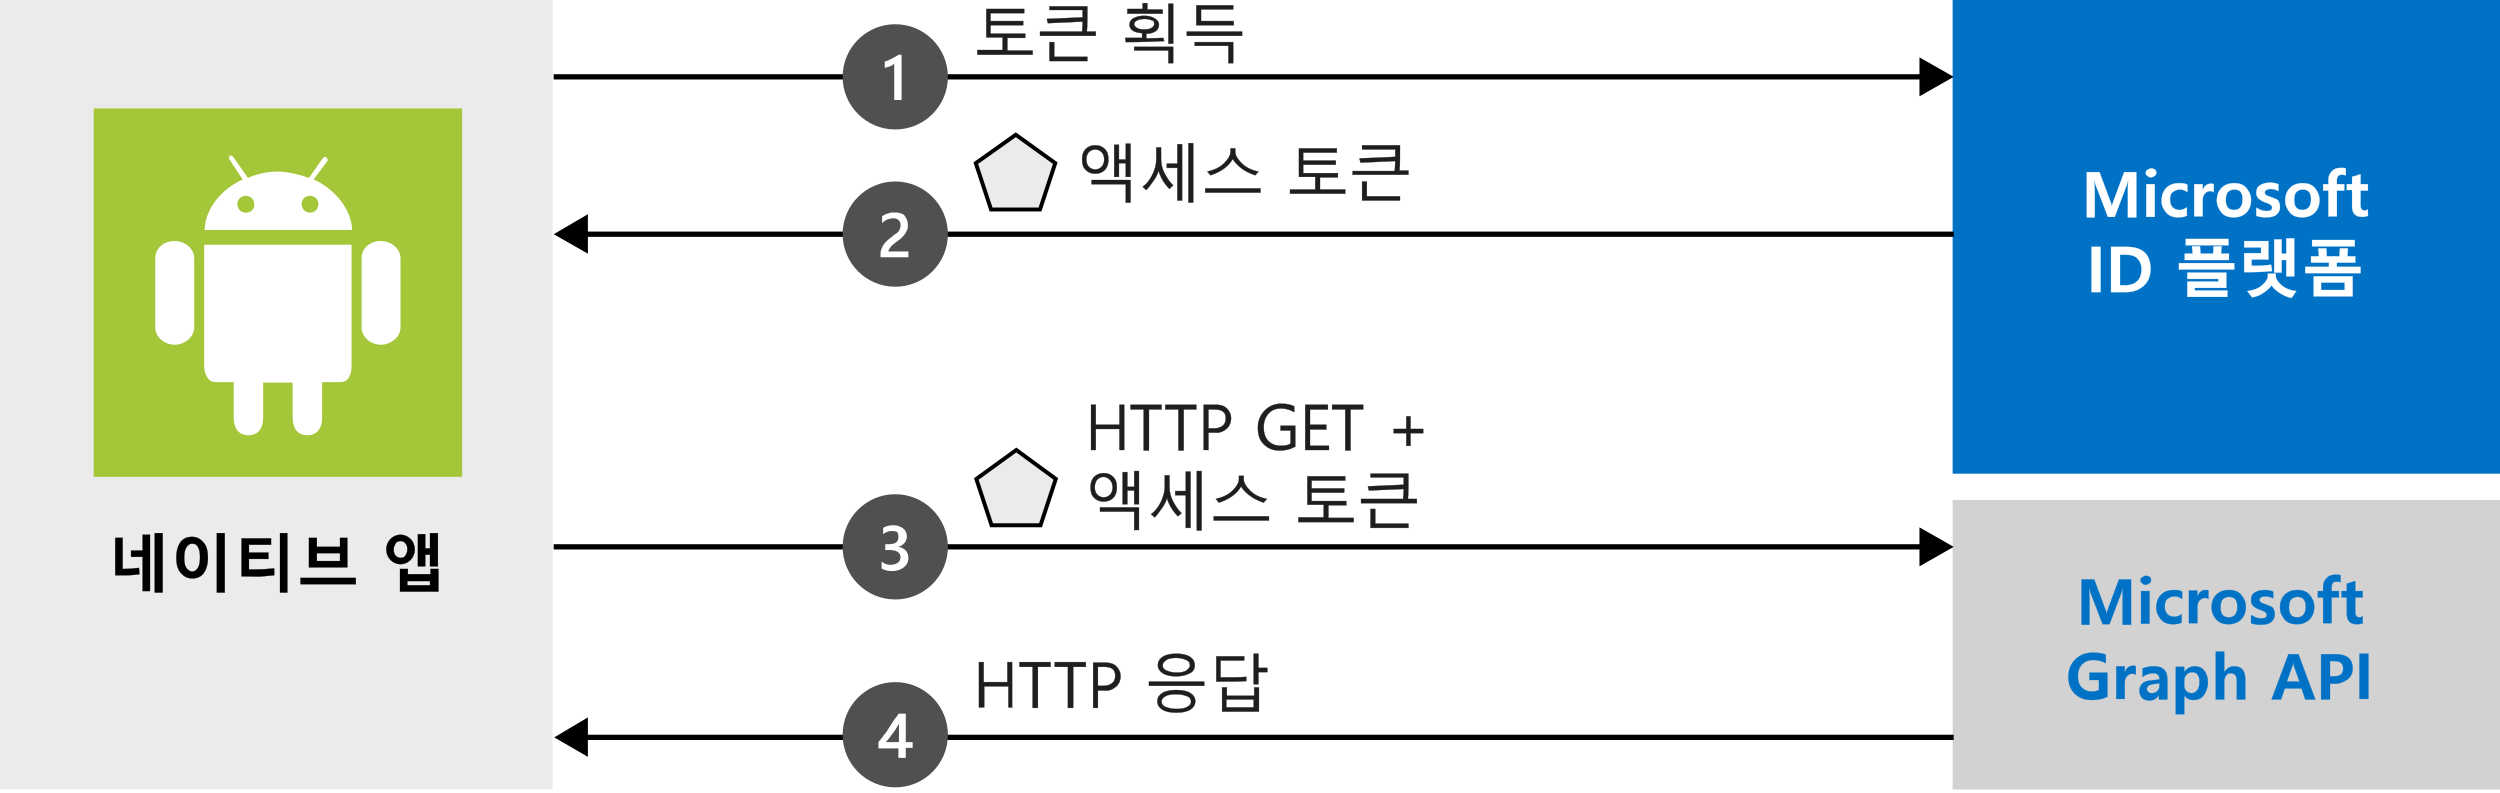 <?xml version="1.0" encoding="utf-8"?>
<!-- Generator: Adobe Illustrator 22.1.0, SVG Export Plug-In . SVG Version: 6.00 Build 0)  -->
<svg version="1.1" xmlns="http://www.w3.org/2000/svg" xmlns:xlink="http://www.w3.org/1999/xlink" x="0px" y="0px"
	 viewBox="0 0 475 150.6" style="enable-background:new 0 0 475 150.6;" xml:space="preserve">
<style type="text/css">
	.st0{fill:#505050;}
	.st1{fill:#FFFFFF;}
	.st2{display:none;}
	.st3{display:inline;}
	.st4{fill:#EBEBEB;}
	.st5{fill:#A4C639;}
	.st6{fill:#0072C6;}
	.st7{fill:#D2D2D2;}
	.st8{fill:none;stroke:#000000;stroke-miterlimit:10;}
	.st9{fill:#EBEBEB;stroke:#000000;stroke-width:0.75;stroke-miterlimit:10;}
	.st10{fill:#1E1E1E;}
	.st11{fill:none;}
	.st12{stroke:#000000;stroke-width:5.000000e-02;stroke-miterlimit:10;}
	.st13{fill:#1E1E1E;stroke:#1E1E1E;stroke-width:6.000000e-02;stroke-miterlimit:10;}
	.st14{fill:#FFFFFF;stroke:#FFFFFF;stroke-width:5.000000e-02;stroke-miterlimit:10;}
	.st15{fill:#0072C6;stroke:#0072C6;stroke-width:5.000000e-02;stroke-miterlimit:10;}
</style>
<symbol  id="New_Symbol_41" viewBox="-10 -10 20 20">
	<circle class="st0" cx="0" cy="0" r="10"/>
	<path class="st1" d="M1.2-4.2v8.6h-1.4v-6.9C-0.4-2.3-0.7-2.1-1-2c-0.3,0.1-0.7,0.2-1,0.3v-1.2l0.6-0.2l0.6-0.3l0.6-0.3
		C0.1-3.9,0.4-4,0.6-4.2H1.2z"/>
</symbol>
<symbol  id="New_Symbol_42" viewBox="-10 -10 20 20">
	<circle class="st0" cx="0" cy="0" r="10"/>
	<path class="st1" d="M2.5,4.4h-5.3V3.8c0-0.3,0-0.5,0.1-0.8c0.1-0.2,0.2-0.4,0.3-0.7c0.1-0.2,0.3-0.4,0.4-0.6
		c0.2-0.2,0.4-0.4,0.5-0.5l0.6-0.5c0.2-0.1,0.4-0.3,0.6-0.5S0.1,0,0.3-0.2c0.1-0.1,0.3-0.3,0.4-0.4C0.8-0.8,0.9-1,0.9-1.1
		C1-1.3,1-1.5,1-1.7c0-0.2,0-0.4-0.1-0.6C0.8-2.4,0.7-2.6,0.6-2.7C0.5-2.8,0.3-2.9,0.2-2.9C0-3-0.2-3-0.4-3c-0.4,0-0.7,0.1-1.1,0.2
		c-0.4,0.2-0.7,0.4-1,0.7v-1.3c0.2-0.1,0.3-0.2,0.5-0.3c0.2-0.1,0.4-0.2,0.6-0.2C-1.2-4-1-4-0.8-4.1c0.2,0,0.4,0,0.7,0
		c0.3,0,0.7,0,1,0.1c0.3,0.1,0.6,0.2,0.8,0.4C1.9-3.3,2.1-3,2.2-2.8c0.1,0.3,0.2,0.7,0.2,1c0,0.3,0,0.6-0.1,0.9
		C2.2-0.6,2-0.3,1.9-0.1C1.7,0.2,1.5,0.4,1.3,0.6C1.1,0.8,0.9,1,0.6,1.2l-0.7,0.5c-0.2,0.2-0.4,0.4-0.6,0.5C-0.8,2.4-1,2.6-1.1,2.8
		c-0.1,0.1-0.2,0.3-0.2,0.5l0,0h3.8V4.4z"/>
</symbol>
<symbol  id="New_Symbol_43" viewBox="-10 -10 20 20">
	<circle class="st0" cx="0" cy="0" r="10"/>
	<path class="st1" d="M-2.6,4.1V2.8c0.5,0.4,1.2,0.7,1.8,0.6c0.5,0,0.9-0.1,1.3-0.4c0.3-0.2,0.5-0.6,0.5-1c0-0.9-0.7-1.4-2.2-1.4
		h-0.7v-1.1h0.6c1.3,0,1.9-0.4,1.9-1.4S0.3-3-0.7-3c-0.6,0-1.1,0.2-1.6,0.6v-1.2C-1.7-4-1-4.1-0.3-4.1c0.6,0,1.3,0.2,1.8,0.6
		c0.4,0.3,0.7,0.9,0.7,1.4c0.1,1-0.7,1.9-1.7,2.1l0,0c0.5,0,1,0.3,1.4,0.6C2.3,1,2.5,1.5,2.5,2.1c0,0.7-0.3,1.4-0.9,1.8
		C1,4.4,0.2,4.6-0.6,4.6C-1.3,4.6-2,4.5-2.6,4.1z"/>
</symbol>
<symbol  id="New_Symbol_44" viewBox="-10 -10 20 20">
	<circle class="st0" cx="0" cy="0" r="10"/>
	<path class="st1" d="M2-4v5.4h1.3v1.1H2v1.9H0.6V2.6h-3.8V1.4c0.3-0.4,0.7-0.8,1-1.3c0.4-0.4,0.7-0.9,1-1.4s0.6-0.9,0.9-1.4
		S0.4-3.5,0.6-4L2-4z M0.7,1.4v-3.5c-0.4,0.7-0.8,1.4-1.3,2C-1,0.5-1.4,1-1.8,1.4L0.7,1.4z"/>
</symbol>
<g id="src" class="st2">
	<g id="Shapes" class="st3">
		<rect class="st1" width="475" height="150.6"/>
		<rect class="st4" width="105" height="150"/>
		<g>
			<rect x="17.8" y="20.6" class="st5" width="70" height="70"/>
			<path class="st1" d="M50,72.6v6.8c0,1.9-0.9,3.3-2.8,3.3l0,0c-1.9,0-2.8-1.4-2.8-3.3v-6.8h-3.5c-1.4,0-2.1-1.6-2.1-3V46.5h28
				v23.1c0,1.4-0.5,3-2.1,3h-3.5v6.8c0,1.9-0.9,3.3-2.8,3.3l0,0c-1.9,0-2.8-1.4-2.8-3.3v-6.7H50z"/>
			<path class="st1" d="M33.2,45.8L33.2,45.8c1.9,0,3.7,1.4,3.7,3.3v13.1c0,1.9-1.9,3.3-3.7,3.3l0,0c-1.9,0-3.7-1.4-3.7-3.3V49
				C29.5,47.1,31.3,45.7,33.2,45.8L33.2,45.8z"/>
			<path class="st1" d="M72.4,45.8L72.4,45.8c1.9,0,3.7,1.4,3.7,3.3v13.1c0,1.9-1.9,3.3-3.7,3.3l0,0c-1.9,0-3.7-1.4-3.7-3.3V49
				C68.7,47.1,70.5,45.7,72.4,45.8L72.4,45.8z"/>
			<path class="st1" d="M59.6,34.1l2.6-3.5c0.2-0.2,0-0.5-0.2-0.7s-0.5,0-0.7,0.2l-2.6,3.7c-1.9-0.7-3.8-1.1-5.8-1.2
				c-2,0-4,0.4-5.8,1.2l-2.8-4c-0.2-0.2-0.4-0.3-0.7-0.2c0,0.2-0.2,0.5,0,0.7l2.5,3.8c-4.2,1.9-7.2,5.8-7.2,9.6h28
				C66.8,39.9,63.8,36,59.6,34.1z M46.7,40.4c-0.9,0-1.6-0.7-1.6-1.6c0-0.9,0.7-1.6,1.6-1.6c0.9,0,1.6,0.7,1.6,1.6c0,0,0,0,0,0
				C48.4,39.7,47.7,40.4,46.7,40.4C46.8,40.4,46.8,40.4,46.7,40.4z M58.9,40.4c-0.9,0-1.6-0.7-1.6-1.6c0-0.9,0.7-1.6,1.6-1.6
				c0.9,0,1.6,0.7,1.6,1.6c0,0,0,0,0,0C60.5,39.7,59.8,40.4,58.9,40.4C58.9,40.4,58.9,40.4,58.9,40.4z"/>
		</g>
		<rect x="371" class="st6" width="104" height="90"/>
		<rect x="371" y="95" class="st7" width="104" height="55"/>
		<g>
			<line class="st8" x1="105.2" y1="14.6" x2="365.8" y2="14.6"/>
			<polygon points="364.7,18.3 371.2,14.6 364.7,10.9 			"/>
		</g>
		<g>
			<line class="st8" x1="110.6" y1="44.5" x2="371.2" y2="44.5"/>
			<polygon points="111.7,48.2 105.2,44.5 111.7,40.7 			"/>
		</g>
		<g>
			<line class="st8" x1="105.2" y1="103.9" x2="365.8" y2="103.9"/>
			<polygon points="364.7,107.6 371.2,103.9 364.7,100.2 			"/>
		</g>
		<g>
			<line class="st8" x1="110.7" y1="140.1" x2="371.2" y2="140.1"/>
			<polygon points="111.7,143.8 105.3,140.1 111.7,136.3 			"/>
		</g>
		
			<use xlink:href="#New_Symbol_44"  width="20" height="20" x="-10" y="-10" transform="matrix(1 0 0 1 170.1 139.6)" style="overflow:visible;"/>
		
			<use xlink:href="#New_Symbol_43"  width="20" height="20" x="-10" y="-10" transform="matrix(1 0 0 1 170.1 103.9)" style="overflow:visible;"/>
		
			<use xlink:href="#New_Symbol_42"  width="20" height="20" x="-10" y="-10" transform="matrix(1 0 0 1 170.1 44.48)" style="overflow:visible;"/>
		
			<use xlink:href="#New_Symbol_41"  width="20" height="20" x="-10" y="-10" transform="matrix(1 0 0 1 170.1 14.6)" style="overflow:visible;"/>
		<polygon class="st9" points="193,25.6 185.4,31 188.3,39.8 197.6,39.8 200.5,31 		"/>
	</g>
	<g id="Text" class="st3">
		<g>
			<path class="st10" d="M42.6,111.7h-1.9l-3.5-5.3c-0.2-0.2-0.3-0.5-0.4-0.7l0,0c0,0.3,0,0.8,0,1.4v4.6H35v-8.4h2l3.3,5.1
				c0.2,0.2,0.3,0.4,0.4,0.7l0,0c0-0.4,0-0.8,0-1.2v-4.7h1.8L42.6,111.7z"/>
			<path class="st10" d="M49.3,111.7h-1.8v-0.9l0,0c-0.4,0.6-1.1,1-1.8,1c-0.5,0-1-0.1-1.4-0.5c-0.3-0.4-0.5-0.8-0.5-1.3
				c0-1.2,0.7-1.8,2.1-2l1.6-0.2c0-0.7-0.4-1-1.1-1c-0.7,0-1.4,0.2-2,0.6v-1.4c0.3-0.2,0.7-0.3,1.1-0.3c0.4-0.1,0.8-0.1,1.2-0.2
				c1.2-0.2,2.4,0.7,2.6,1.9c0,0.2,0,0.4,0,0.6L49.3,111.7z M47.6,109.3v-0.4l-1.1,0.1c-0.6,0.1-0.9,0.3-0.9,0.8
				c0,0.2,0.1,0.4,0.2,0.5c0.2,0.1,0.4,0.2,0.6,0.2c0.3,0,0.6-0.1,0.8-0.4C47.5,109.9,47.6,109.6,47.6,109.3z"/>
			<path class="st10" d="M54.3,111.7c-0.4,0.2-0.8,0.2-1.2,0.2c-1.3,0-2-0.7-2-2v-2.8h-1v-1.4h1v-1.3l1.9-0.6v1.8h1.3v1.4H53v2.4
				c0,0.6,0.3,0.9,0.8,0.9c0.2,0,0.4-0.1,0.6-0.2L54.3,111.7z"/>
			<path class="st10" d="M56.4,104.8c-0.3,0-0.6-0.1-0.8-0.3c-0.2-0.2-0.3-0.4-0.3-0.7c0-0.3,0.1-0.5,0.3-0.7
				c0.2-0.2,0.5-0.3,0.8-0.3c0.3,0,0.6,0.1,0.8,0.3c0.2,0.2,0.3,0.4,0.3,0.7c0,0.3-0.1,0.5-0.3,0.7
				C56.9,104.7,56.7,104.8,56.4,104.8z M57.3,111.8h-1.9v-6h1.8L57.3,111.8z"/>
			<path class="st10" d="M64.6,105.7l-2.2,6h-2.1l-2.1-6h2l1,3.7c0.1,0.3,0.2,0.7,0.2,1.1l0,0c0-0.3,0.1-0.7,0.2-1l1.1-3.7
				L64.6,105.7z"/>
			<path class="st10" d="M70.6,109.3h-3.9c0.1,0.9,0.6,1.3,1.7,1.3c0.6,0,1.2-0.2,1.7-0.5v1.3c-0.7,0.3-1.4,0.5-2.2,0.4
				c-1.5,0.2-2.9-0.9-3.1-2.5c0-0.2,0-0.4,0-0.6c0-0.9,0.3-1.7,0.9-2.4c0.6-0.6,1.3-0.9,2.1-0.9c0.7,0,1.5,0.2,2,0.8
				c0.5,0.6,0.8,1.3,0.7,2.1L70.6,109.3z M68.9,108.1c0-0.9-0.3-1.3-1-1.3c-0.3,0-0.6,0.1-0.8,0.4c-0.2,0.3-0.4,0.6-0.4,0.9H68.9z"
				/>
			<path class="st10" d="M49.2,126.1h-2.1l-0.6-1.9h-3l-0.6,1.9h-2l3.1-8.4h2.2L49.2,126.1z M46.1,122.8l-0.9-2.8
				c-0.1-0.2-0.1-0.5-0.1-0.8l0,0c0,0.3-0.1,0.5-0.1,0.7l-0.9,2.8L46.1,122.8z"/>
			<path class="st10" d="M51.9,125.4L51.9,125.4v3.5H50v-8.8h1.9v0.9l0,0c0.7-1.1,2.2-1.4,3.3-0.6c0.2,0.1,0.3,0.2,0.5,0.4
				c0.5,0.6,0.7,1.4,0.6,2.2c0,0.9-0.2,1.7-0.8,2.4c-0.5,0.6-1.2,0.9-2,0.9C52.9,126.3,52.3,126,51.9,125.4z M51.9,123v0.5
				c0,0.4,0.1,0.7,0.3,1c0.2,0.3,0.5,0.4,0.9,0.4c0.4,0,0.8-0.2,1-0.5c0.3-0.4,0.4-0.9,0.3-1.4c0-1-0.4-1.6-1.2-1.6
				c-0.4,0-0.7,0.1-0.9,0.4C52,122.2,51.9,122.6,51.9,123z"/>
			<path class="st10" d="M59.4,125.4L59.4,125.4v3.5h-1.9v-8.8h1.8v0.9l0,0c0.7-1.1,2.2-1.4,3.3-0.6c0.2,0.1,0.3,0.2,0.5,0.4
				c0.5,0.6,0.7,1.4,0.6,2.2c0,0.9-0.2,1.7-0.7,2.4c-0.5,0.6-1.2,0.9-2,0.9C60.3,126.3,59.7,126,59.4,125.4z M59.3,123v0.5
				c0,0.4,0.1,0.7,0.3,1c0.2,0.3,0.5,0.4,0.9,0.4c0.4,0,0.8-0.2,1-0.5c0.3-0.4,0.4-0.9,0.3-1.4c0-1-0.4-1.6-1.2-1.6
				c-0.4,0-0.7,0.1-0.9,0.4C59.4,122.2,59.3,122.6,59.3,123z"/>
		</g>
		<g>
			<path class="st1" d="M406.2,33.9h-1.9v-5c0-0.5,0-1.1,0.1-1.8h0c-0.1,0.4-0.2,0.8-0.3,1.1l-2,5.7h-1.5l-2-5.7
				c-0.1-0.4-0.2-0.8-0.3-1.2l0,0c0,0.8,0.1,1.6,0.1,2.2v4.6h-1.7v-8.4h2.8l1.7,5c0.1,0.4,0.2,0.8,0.3,1.2l0,0
				c0.1-0.4,0.2-0.8,0.3-1.2l1.7-5h2.7L406.2,33.9z"/>
			<path class="st1" d="M408.8,26.9c-0.3,0-0.6-0.1-0.8-0.3c-0.2-0.2-0.3-0.4-0.3-0.7c0-0.3,0.1-0.5,0.3-0.7
				c0.2-0.2,0.5-0.3,0.8-0.3c0.3,0,0.6,0.1,0.8,0.3c0.2,0.2,0.3,0.4,0.3,0.7c0,0.3-0.1,0.5-0.3,0.7
				C409.3,26.8,409.1,26.9,408.8,26.9z M409.7,33.9h-1.9v-6h1.9V33.9z"/>
			<path class="st1" d="M415.8,33.6c-0.6,0.3-1.2,0.4-1.8,0.4c-0.8,0-1.6-0.3-2.2-0.8c-0.6-0.6-0.9-1.4-0.9-2.2
				c0-0.9,0.3-1.8,0.9-2.4c0.7-0.6,1.5-0.9,2.5-0.9c0.5,0,1.1,0.1,1.5,0.3v1.6c-0.4-0.3-0.8-0.4-1.3-0.4c-0.5,0-0.9,0.1-1.3,0.5
				c-0.3,0.3-0.5,0.8-0.5,1.3c0,0.5,0.1,0.9,0.5,1.2c0.3,0.3,0.8,0.5,1.2,0.5c0.5,0,1-0.2,1.4-0.4L415.8,33.6z"/>
			<path class="st1" d="M421,29.5c-0.2-0.1-0.5-0.2-0.8-0.2c-0.4,0-0.7,0.1-0.9,0.4c-0.2,0.3-0.4,0.8-0.3,1.2v2.9h-1.9v-6h1.9V29
				l0,0c0.2-0.7,0.8-1.2,1.6-1.2c0.2,0,0.3,0,0.5,0.1L421,29.5z"/>
			<path class="st1" d="M424.8,34c-0.9,0-1.7-0.3-2.4-0.8c-0.6-0.6-0.9-1.4-0.9-2.3c-0.1-0.9,0.3-1.7,0.9-2.3
				c0.7-0.6,1.5-0.9,2.4-0.8c0.9,0,1.7,0.3,2.3,0.8c0.6,0.6,0.9,1.4,0.9,2.2c0,0.9-0.3,1.7-0.9,2.4C426.6,33.7,425.7,34.1,424.8,34z
				 M424.8,29.1c-0.4,0-0.8,0.2-1,0.5c-0.3,0.4-0.4,0.8-0.4,1.3c0,1.1,0.5,1.7,1.4,1.7s1.3-0.6,1.3-1.8S425.8,29.1,424.8,29.1
				L424.8,29.1z"/>
			<path class="st1" d="M428.9,33.7v-1.5c0.3,0.2,0.6,0.3,0.9,0.4c0.3,0.1,0.6,0.1,0.9,0.1c0.3,0,0.5,0,0.8-0.1
				c0.2-0.1,0.3-0.2,0.3-0.4c0-0.1,0-0.2-0.1-0.3c-0.1-0.1-0.2-0.2-0.3-0.2c-0.1-0.1-0.3-0.1-0.5-0.2c-0.2,0-0.3-0.1-0.5-0.1
				c-0.2-0.1-0.4-0.2-0.6-0.3c-0.2-0.1-0.3-0.2-0.5-0.4c-0.1-0.1-0.2-0.3-0.3-0.5c-0.1-0.2-0.1-0.4-0.1-0.6c0-0.3,0.1-0.6,0.2-0.9
				c0.1-0.2,0.4-0.4,0.6-0.6c0.3-0.2,0.5-0.3,0.8-0.3c0.3-0.1,0.7-0.1,1-0.1c0.3,0,0.5,0,0.8,0.1c0.3,0,0.5,0.1,0.8,0.2v1.4
				c-0.2-0.1-0.5-0.2-0.8-0.3c-0.3-0.1-0.5-0.1-0.8-0.1c-0.1,0-0.2,0-0.4,0c-0.1,0-0.2,0.1-0.3,0.1c-0.1,0-0.1,0.1-0.2,0.2
				c0,0.1-0.1,0.1-0.1,0.2c0,0.1,0,0.2,0.1,0.3c0.1,0.1,0.2,0.1,0.3,0.2c0.1,0.1,0.2,0.1,0.4,0.1l0.4,0.1c0.2,0.1,0.5,0.2,0.7,0.3
				c0.2,0.1,0.4,0.2,0.5,0.4c0.1,0.1,0.3,0.3,0.3,0.5c0.2,0.5,0.1,1.1-0.1,1.6c-0.2,0.2-0.4,0.5-0.6,0.6c-0.3,0.2-0.6,0.3-0.9,0.3
				c-0.3,0.1-0.7,0.1-1,0.1C430.2,34,429.5,33.9,428.9,33.7z"/>
			<path class="st1" d="M437.5,34c-0.9,0-1.7-0.3-2.4-0.8c-0.6-0.6-0.9-1.4-0.9-2.3c0-0.9,0.3-1.7,0.9-2.3c0.7-0.6,1.5-0.9,2.4-0.8
				c0.9-0.1,1.7,0.3,2.3,0.8c0.6,0.6,0.9,1.4,0.9,2.2c0,0.9-0.3,1.7-0.9,2.4C439.3,33.7,438.4,34,437.5,34z M437.5,29.1
				c-0.4,0-0.8,0.2-1,0.5c-0.3,0.4-0.4,0.8-0.4,1.3c0,1.1,0.5,1.7,1.4,1.7s1.3-0.6,1.3-1.8S438.5,29.1,437.5,29.1L437.5,29.1z"/>
			<path class="st1" d="M445.9,26.4c-0.2-0.1-0.4-0.1-0.7-0.1c-0.6,0-0.9,0.3-0.9,1v0.6h1.4v1.4h-1.4v4.6h-1.8v-4.7h-1v-1.4h1v-0.8
				c0-0.6,0.2-1.2,0.7-1.6c0.5-0.4,1.1-0.7,1.8-0.6c0.3,0,0.6,0,0.9,0.1L445.9,26.4z"/>
			<path class="st1" d="M450.4,33.8c-0.4,0.2-0.8,0.2-1.2,0.2c-1.3,0-2-0.7-2-2v-2.8h-1v-1.4h1v-1.3l1.8-0.5v1.8h1.4v1.4h-1.4v2.4
				c0,0.6,0.3,0.9,0.8,0.9c0.2,0,0.4-0.1,0.6-0.2V33.8z"/>
			<path class="st1" d="M402.8,41.3c-0.3,0-0.6-0.1-0.8-0.3c-0.2-0.2-0.3-0.4-0.3-0.7c0-0.3,0.1-0.5,0.3-0.7
				c0.2-0.2,0.5-0.3,0.8-0.3c0.3,0,0.6,0.1,0.8,0.3c0.2,0.2,0.3,0.4,0.3,0.7c0,0.3-0.1,0.5-0.3,0.7
				C403.4,41.2,403.1,41.3,402.8,41.3z M403.7,48.3h-1.9v-6h1.9V48.3z"/>
			<path class="st1" d="M411.2,48.3h-1.9v-0.8l0,0c-0.4,0.6-1.1,1-1.9,1c-0.7,0-1.4-0.3-1.8-0.8c-0.5-0.6-0.7-1.4-0.7-2.2
				c-0.1-0.9,0.2-1.7,0.7-2.4c0.5-0.6,1.2-0.9,2-0.9c0.7-0.1,1.3,0.3,1.6,0.8l0,0v-3.5h1.9V48.3z M409.4,45.3v-0.5
				c0-0.4-0.1-0.7-0.3-1c-0.4-0.5-1.2-0.5-1.7-0.1c-0.1,0.1-0.1,0.1-0.2,0.2c-0.2,0.4-0.4,0.9-0.3,1.3c0,0.4,0.1,0.9,0.3,1.2
				c0.2,0.3,0.6,0.4,0.9,0.4c0.4,0,0.7-0.2,0.9-0.5C409.2,46.2,409.4,45.8,409.4,45.3L409.4,45.3z"/>
			<path class="st1" d="M418.1,45.8h-3.9c0.1,0.9,0.6,1.3,1.6,1.3c0.6,0,1.2-0.1,1.7-0.5V48c-0.7,0.3-1.4,0.5-2.2,0.4
				c-1.5,0.2-2.9-1-3-2.5c0-0.2,0-0.3,0-0.5c0-0.9,0.3-1.7,0.9-2.4c0.6-0.6,1.3-0.9,2.1-0.9c0.7,0,1.5,0.2,2,0.8
				c0.5,0.6,0.8,1.3,0.7,2.1L418.1,45.8z M416.4,44.7c0-0.9-0.3-1.3-1-1.3c-0.3,0-0.6,0.1-0.8,0.4c-0.2,0.3-0.4,0.6-0.4,0.9
				L416.4,44.7z"/>
			<path class="st1" d="M425.1,48.3h-1.9v-3.3c0-0.9-0.3-1.4-1-1.4c-0.3,0-0.6,0.1-0.8,0.4c-0.2,0.3-0.3,0.6-0.3,0.9v3.4h-1.8v-6
				h1.9v1l0,0c0.4-0.7,1.1-1.1,1.9-1.1c1.3,0,2,0.8,2,2.5L425.1,48.3z"/>
			<path class="st1" d="M430.1,48.2c-0.4,0.2-0.8,0.2-1.2,0.2c-1.3,0-2-0.7-2-2v-2.8h-1v-1.4h1V41l1.8-0.5v1.8h1.4v1.4h-1.4v2.4
				c0,0.6,0.3,0.9,0.8,0.9c0.2,0,0.4-0.1,0.6-0.2V48.2z"/>
			<path class="st1" d="M432.2,41.3c-0.3,0-0.6-0.1-0.8-0.3c-0.2-0.2-0.3-0.4-0.3-0.7c0-0.3,0.1-0.5,0.3-0.7c0.4-0.4,1.1-0.4,1.5,0
				c0.2,0.2,0.3,0.4,0.3,0.7c0,0.3-0.1,0.5-0.3,0.7C432.7,41.2,432.5,41.3,432.2,41.3z M433.1,48.3h-1.9v-6h1.9V48.3z"/>
			<path class="st1" d="M438.2,48.2c-0.4,0.2-0.8,0.2-1.2,0.2c-1.3,0-2-0.7-2-2v-2.8h-1v-1.4h1V41l1.8-0.5v1.8h1.4v1.4h-1.4v2.4
				c0,0.6,0.3,0.9,0.8,0.9c0.2,0,0.4-0.1,0.6-0.2V48.2z"/>
			<path class="st1" d="M445.2,42.3l-2.4,6.5c-0.6,1.6-1.5,2.3-2.6,2.3c-0.4,0-0.8,0-1.1-0.2v-1.5c0.2,0.1,0.5,0.2,0.8,0.2
				c0.4,0,0.9-0.2,1-0.7l0.3-0.7l-2.4-6h2l1.1,3.7c0.1,0.3,0.1,0.5,0.2,0.8l0,0c0-0.3,0.1-0.5,0.2-0.8l1.1-3.7L445.2,42.3z"/>
			<path class="st1" d="M400.9,62L400.9,62v3.5H399v-8.8h1.9v0.9l0,0c0.7-1.1,2.2-1.4,3.3-0.7c0.2,0.1,0.3,0.2,0.5,0.4
				c0.5,0.6,0.7,1.4,0.6,2.2c0,0.9-0.2,1.7-0.7,2.4c-0.5,0.6-1.2,0.9-2,0.9C401.8,62.8,401.3,62.5,400.9,62z M400.8,59.5V60
				c0,0.4,0.1,0.7,0.3,1c0.2,0.3,0.5,0.4,0.9,0.4c0.4,0,0.8-0.2,1-0.5c0.3-0.4,0.4-0.9,0.4-1.4c0-1-0.4-1.6-1.2-1.6
				c-0.4,0-0.7,0.1-0.9,0.4C401,58.7,400.8,59.1,400.8,59.5L400.8,59.5z"/>
			<path class="st1" d="M408.4,62.7h-1.9v-8.9h1.9V62.7z"/>
			<path class="st1" d="M414.9,62.7h-1.8v-0.9l0,0c-0.4,0.6-1,1-1.8,1c-0.5,0-1-0.1-1.4-0.5c-0.3-0.4-0.5-0.8-0.5-1.3
				c0-1.2,0.7-1.8,2.1-2l1.6-0.2c0-0.7-0.4-1-1.1-1c-0.7,0-1.4,0.2-2,0.6V57c0.3-0.2,0.7-0.3,1.1-0.4c0.4-0.1,0.8-0.1,1.2-0.2
				c1.2-0.2,2.4,0.7,2.6,1.9c0,0.2,0,0.4,0,0.6L414.9,62.7z M413.2,60.2v-0.4l-1.1,0.2c-0.6,0.1-0.9,0.3-0.9,0.8
				c0,0.2,0.1,0.4,0.2,0.5c0.2,0.1,0.4,0.2,0.6,0.2c0.3,0,0.6-0.1,0.9-0.4C413.1,60.9,413.2,60.6,413.2,60.2z"/>
			<path class="st1" d="M419.9,62.6c-0.4,0.2-0.8,0.2-1.2,0.2c-1.3,0-2-0.7-2-2V58h-1v-1.3h1v-1.3l1.9-0.5v1.8h1.3V58h-1.3v2.4
				c0,0.6,0.2,0.9,0.7,0.9c0.2,0,0.4-0.1,0.6-0.2L419.9,62.6z"/>
			<path class="st1" d="M425,55.2c-0.2-0.1-0.4-0.1-0.7-0.1c-0.6,0-0.9,0.3-0.9,1v0.6h1.4V58h-1.4v4.6h-1.9V58h-1v-1.3h1v-0.8
				c0-0.6,0.2-1.2,0.7-1.7c0.5-0.4,1.2-0.7,1.8-0.6c0.3,0,0.6,0,0.9,0.1V55.2z"/>
			<path class="st1" d="M428.6,62.8c-0.9,0-1.7-0.3-2.4-0.8c-1.2-1.3-1.2-3.3,0-4.6c0.7-0.6,1.5-0.9,2.4-0.8
				c0.9-0.1,1.7,0.3,2.3,0.8c0.6,0.6,0.9,1.4,0.9,2.2c0,0.9-0.3,1.7-0.9,2.4C430.3,62.5,429.5,62.8,428.6,62.8z M428.7,57.9
				c-0.4,0-0.8,0.2-1,0.5c-0.3,0.4-0.4,0.8-0.4,1.3c0,1.2,0.5,1.7,1.4,1.7s1.3-0.6,1.3-1.8S429.6,57.9,428.7,57.9L428.7,57.9z"/>
			<path class="st1" d="M437,58.3c-0.2-0.1-0.5-0.2-0.8-0.2c-0.4,0-0.7,0.1-0.9,0.4c-0.2,0.3-0.4,0.8-0.3,1.2v2.9h-1.9v-6h1.9v1.1
				l0,0c0.2-0.7,0.8-1.2,1.6-1.2c0.2,0,0.3,0,0.5,0.1L437,58.3z"/>
			<path class="st1" d="M447.4,62.7h-1.9v-3.4c0-0.9-0.3-1.3-1-1.3c-0.3,0-0.6,0.1-0.7,0.4c-0.2,0.3-0.3,0.6-0.3,1v3.4h-1.8v-3.5
				c0-0.8-0.3-1.3-0.9-1.3c-0.3,0-0.6,0.1-0.8,0.4c-0.2,0.3-0.3,0.6-0.3,1v3.3h-1.9v-6h1.9v0.9l0,0c0.2-0.3,0.5-0.6,0.8-0.8
				c0.3-0.2,0.7-0.3,1.1-0.3c0.8,0,1.5,0.4,1.7,1.1c0.4-0.7,1.2-1.2,2-1.1c1.3,0,2,0.8,2,2.4L447.4,62.7z"/>
		</g>
		<g>
			<path class="st10" d="M192.4,9.6h-1.1l-0.9-2.4h-3.6L186,9.6h-1.1l3.2-8.4h1L192.4,9.6z M190.1,6.4l-1.3-3.6
				c-0.1-0.2-0.1-0.4-0.1-0.6l0,0c0,0.2-0.1,0.4-0.1,0.6l-1.3,3.6H190.1z"/>
			<path class="st10" d="M197.4,9.3c-0.5,0.3-1.1,0.4-1.6,0.4c-0.8,0-1.5-0.3-2.1-0.8c-0.5-0.6-0.8-1.4-0.8-2.2
				c0-0.9,0.3-1.7,0.9-2.4c0.6-0.6,1.4-0.9,2.3-0.9c0.5,0,1,0.1,1.4,0.3v1c-0.4-0.3-0.9-0.5-1.5-0.5c-0.6,0-1.1,0.2-1.5,0.7
				c-0.4,0.5-0.6,1.1-0.6,1.7c0,0.6,0.2,1.2,0.6,1.7c0.4,0.4,0.9,0.6,1.5,0.6c0.5,0,1.1-0.2,1.5-0.5L197.4,9.3z"/>
			<path class="st10" d="M203.9,12.4h-1V8.6l0,0c-0.4,0.8-1.2,1.2-2.1,1.2c-0.7,0-1.4-0.3-1.8-0.8c-0.5-0.6-0.7-1.4-0.7-2.2
				c0-0.9,0.2-1.7,0.8-2.4c0.5-0.6,1.2-0.9,2-0.9c0.7,0,1.4,0.3,1.8,1l0,0V3.6h1L203.9,12.4z M203,6.9V6c0-0.5-0.2-0.9-0.5-1.3
				c-0.3-0.3-0.8-0.5-1.2-0.5c-0.5,0-1,0.2-1.4,0.6c-0.4,0.5-0.5,1.2-0.5,1.8c0,0.6,0.1,1.2,0.5,1.6c0.3,0.4,0.8,0.6,1.3,0.6
				c0.5,0,1-0.2,1.4-0.6C202.8,7.9,203,7.4,203,6.9z"/>
			<path class="st10" d="M210.6,9.6h-1v-1l0,0c-0.4,0.7-1.1,1.1-1.9,1.1c-1.4,0-2.1-0.9-2.1-2.6V3.6h0.9V7c0,1.3,0.5,1.9,1.5,1.9
				c0.4,0,0.9-0.2,1.1-0.5c0.3-0.4,0.5-0.9,0.5-1.4V3.6h1L210.6,9.6z"/>
			<path class="st10" d="M212.9,2.1c-0.3,0-0.6-0.2-0.6-0.6c0,0,0,0,0,0c0-0.2,0.1-0.3,0.2-0.4c0.1-0.1,0.3-0.2,0.4-0.2
				c0.2,0,0.3,0.1,0.4,0.2c0.1,0.1,0.2,0.3,0.2,0.5c0,0.2-0.1,0.3-0.2,0.4C213.3,2,213.1,2.1,212.9,2.1z M213.4,9.6h-1v-6h1V9.6z"/>
			<path class="st10" d="M218.4,4.6c-0.2-0.1-0.5-0.2-0.7-0.2c-0.4,0-0.8,0.2-1,0.6c-0.3,0.5-0.4,1-0.4,1.6v3.1h-1v-6h1v1.2l0,0
				c0.1-0.4,0.3-0.7,0.6-1c0.3-0.2,0.6-0.4,0.9-0.4c0.2,0,0.4,0,0.6,0.1L218.4,4.6z"/>
			<path class="st10" d="M224.3,6.8H220c0,0.6,0.2,1.1,0.5,1.5c0.4,0.4,0.9,0.6,1.4,0.6c0.7,0,1.3-0.2,1.9-0.7v0.9
				c-0.6,0.4-1.3,0.6-2.1,0.6c-0.8,0-1.5-0.3-2-0.8c-0.5-0.7-0.8-1.5-0.7-2.3c0-0.8,0.2-1.6,0.8-2.3c0.5-0.6,1.2-0.9,2-0.9
				c0.7,0,1.4,0.2,1.8,0.8c0.5,0.6,0.7,1.4,0.6,2.1L224.3,6.8z M223.3,6c0-0.5-0.1-0.9-0.4-1.3c-0.3-0.3-0.7-0.5-1.1-0.5
				c-0.4,0-0.8,0.2-1.1,0.5c-0.3,0.3-0.5,0.8-0.6,1.3L223.3,6z"/>
			<path class="st10" d="M231.8,9.5c-0.3,0.1-0.6,0.2-0.9,0.2c-1.1,0-1.6-0.6-1.6-1.8V4.4h-1V3.6h1V2.1l1-0.3v1.8h1.5v0.8h-1.5v3.4
				c0,0.3,0,0.6,0.2,0.9c0.2,0.2,0.4,0.3,0.7,0.3c0.2,0,0.4-0.1,0.6-0.2L231.8,9.5z"/>
			<path class="st10" d="M235.4,9.7c-0.8,0-1.6-0.3-2.1-0.8c-0.5-0.6-0.8-1.4-0.8-2.2c-0.1-0.9,0.2-1.7,0.8-2.4
				c0.6-0.6,1.4-0.9,2.2-0.8c0.8,0,1.6,0.3,2.1,0.8c0.5,0.6,0.8,1.5,0.8,2.3c0,0.8-0.2,1.7-0.8,2.3C237,9.5,236.2,9.8,235.4,9.7z
				 M235.5,4.3c-0.6,0-1.1,0.2-1.5,0.6c-0.4,0.5-0.6,1.1-0.5,1.7c0,0.6,0.2,1.2,0.5,1.7c0.4,0.4,0.9,0.6,1.5,0.6
				c0.5,0,1.1-0.2,1.4-0.6c0.4-0.5,0.5-1.1,0.5-1.7c0-0.6-0.1-1.2-0.5-1.7C236.5,4.5,236,4.2,235.5,4.3z"/>
			<path class="st10" d="M244.9,9.6h-1.4l-2.6-2.9l0,0v2.9h-1V0.7h1v5.6l0,0l2.5-2.8h1.3l-2.8,2.9L244.9,9.6z"/>
			<path class="st10" d="M250.4,6.8h-4.2c0,0.6,0.2,1.1,0.5,1.5c0.4,0.4,0.9,0.6,1.4,0.6c0.7,0,1.4-0.2,1.9-0.7v0.9
				c-0.6,0.4-1.3,0.6-2.1,0.6c-0.8,0-1.5-0.3-2-0.8c-0.5-0.7-0.8-1.5-0.7-2.3c0-0.8,0.3-1.7,0.8-2.3c0.5-0.6,1.2-0.9,2-0.9
				c0.7,0,1.4,0.2,1.8,0.8c0.5,0.6,0.7,1.4,0.6,2.1L250.4,6.8z M249.4,6c0-0.5-0.1-0.9-0.4-1.3c-0.3-0.3-0.7-0.5-1.1-0.5
				c-0.4,0-0.8,0.2-1.1,0.5c-0.3,0.3-0.5,0.8-0.6,1.3L249.4,6z"/>
			<path class="st10" d="M256.8,9.6h-1V6.2c0-1.3-0.5-1.9-1.4-1.9c-0.5,0-0.9,0.2-1.2,0.5c-0.3,0.4-0.5,0.9-0.5,1.4v3.4h-1v-6h1v1
				l0,0c0.4-0.7,1.2-1.2,2-1.1c0.6,0,1.1,0.2,1.5,0.6c0.4,0.5,0.6,1.2,0.5,1.8L256.8,9.6z"/>
		</g>
		<g>
			<path class="st10" d="M211.6,37.3h-1.1l-0.9-2.3H206l-0.8,2.4h-1.1l3.2-8.4h1L211.6,37.3z M209.3,34.1l-1.3-3.6
				c-0.1-0.2-0.1-0.4-0.1-0.6l0,0c0,0.2-0.1,0.4-0.1,0.6l-1.3,3.6H209.3z"/>
			<path class="st10" d="M216.6,37.1c-0.5,0.3-1.1,0.4-1.6,0.4c-0.8,0-1.5-0.3-2.1-0.8c-0.5-0.6-0.8-1.4-0.8-2.2
				c0-0.9,0.3-1.7,0.9-2.4c0.6-0.6,1.4-0.9,2.3-0.9c0.5,0,1,0.1,1.4,0.3v1c-0.4-0.3-0.9-0.5-1.4-0.5c-0.6,0-1.1,0.2-1.5,0.7
				c-0.4,0.5-0.6,1.1-0.6,1.7c0,0.6,0.2,1.2,0.6,1.7c0.4,0.4,0.9,0.6,1.5,0.6c0.5,0,1.1-0.2,1.5-0.5L216.6,37.1z"/>
			<path class="st10" d="M222.1,37.1c-0.5,0.3-1.1,0.4-1.6,0.4c-0.8,0-1.5-0.3-2.1-0.8c-0.5-0.6-0.8-1.4-0.8-2.2
				c0-0.9,0.3-1.7,0.9-2.4c0.6-0.6,1.4-0.9,2.3-0.9c0.5,0,1,0.1,1.4,0.3v1c-0.4-0.3-0.9-0.5-1.4-0.5c-0.6,0-1.1,0.2-1.5,0.7
				c-0.4,0.5-0.6,1.1-0.6,1.7c0,0.6,0.2,1.2,0.6,1.7c0.4,0.4,0.9,0.6,1.5,0.6c0.5,0,1.1-0.2,1.5-0.5L222.1,37.1z"/>
			<path class="st10" d="M228.2,34.6H224c0,0.6,0.2,1.1,0.5,1.5c0.4,0.4,0.9,0.6,1.4,0.5c0.7,0,1.3-0.2,1.8-0.7v0.9
				c-0.6,0.4-1.3,0.6-2.1,0.6c-0.8,0-1.5-0.3-2-0.8c-0.5-0.7-0.8-1.5-0.7-2.3c0-0.8,0.3-1.7,0.8-2.3c0.5-0.6,1.2-0.9,2-0.9
				c0.7,0,1.4,0.2,1.8,0.8c0.5,0.6,0.7,1.4,0.6,2.1L228.2,34.6z M227.2,33.8c0-0.5-0.1-0.9-0.4-1.3c-0.3-0.3-0.7-0.5-1.1-0.5
				c-0.4,0-0.9,0.2-1.1,0.5c-0.3,0.3-0.5,0.8-0.6,1.3H227.2z"/>
			<path class="st10" d="M229.3,37.1v-1c0.5,0.4,1.1,0.6,1.7,0.6c0.8,0,1.3-0.3,1.3-0.8c0-0.1,0-0.3-0.1-0.4
				c-0.1-0.1-0.2-0.2-0.3-0.3c-0.1-0.1-0.3-0.2-0.4-0.2l-0.5-0.2l-0.7-0.3c-0.2-0.1-0.4-0.2-0.5-0.4c-0.1-0.1-0.2-0.3-0.3-0.5
				c-0.1-0.2-0.1-0.4-0.1-0.6c0-0.3,0.1-0.5,0.2-0.8c0.1-0.2,0.3-0.4,0.5-0.5c0.2-0.2,0.5-0.3,0.7-0.3c0.3-0.1,0.6-0.1,0.9-0.1
				c0.5,0,1,0.1,1.4,0.3v1c-0.5-0.3-1-0.4-1.5-0.4c-0.2,0-0.3,0-0.5,0.1c-0.1,0-0.3,0.1-0.4,0.2c-0.1,0.1-0.2,0.2-0.2,0.3
				c-0.1,0.1-0.1,0.2-0.1,0.3c0,0.1,0,0.3,0.1,0.4c0.1,0.1,0.1,0.2,0.3,0.3c0.1,0.1,0.3,0.2,0.4,0.2l0.5,0.2
				c0.3,0.1,0.5,0.2,0.7,0.3c0.2,0.1,0.4,0.2,0.5,0.4c0.3,0.3,0.5,0.7,0.5,1.1c0,0.3-0.1,0.5-0.2,0.8c-0.1,0.2-0.3,0.4-0.5,0.5
				c-0.2,0.1-0.5,0.3-0.8,0.3c-0.3,0.1-0.6,0.1-0.9,0.1C230.3,37.5,229.8,37.4,229.3,37.1z"/>
			<path class="st10" d="M234.4,37.1v-1c0.5,0.4,1.1,0.6,1.7,0.6c0.8,0,1.3-0.3,1.3-0.8c0-0.1,0-0.3-0.1-0.4
				c-0.1-0.1-0.2-0.2-0.3-0.3c-0.1-0.1-0.3-0.2-0.4-0.2l-0.5-0.2l-0.7-0.3c-0.2-0.1-0.4-0.2-0.5-0.4c-0.1-0.1-0.2-0.3-0.3-0.5
				c-0.1-0.2-0.1-0.4-0.1-0.6c0-0.3,0.1-0.5,0.2-0.8c0.1-0.2,0.3-0.4,0.5-0.5c0.2-0.2,0.5-0.3,0.7-0.3c0.3-0.1,0.6-0.1,0.9-0.1
				c0.5,0,1,0.1,1.4,0.3v1c-0.5-0.3-1-0.4-1.5-0.4c-0.2,0-0.3,0-0.5,0.1c-0.1,0-0.3,0.1-0.4,0.2c-0.1,0.1-0.2,0.2-0.2,0.3
				c-0.1,0.1-0.1,0.2-0.1,0.3c0,0.1,0,0.3,0.1,0.4c0.1,0.1,0.1,0.2,0.3,0.3c0.1,0.1,0.3,0.2,0.4,0.2l0.5,0.2
				c0.3,0.1,0.5,0.2,0.7,0.3c0.2,0.1,0.4,0.2,0.5,0.4c0.1,0.1,0.3,0.3,0.3,0.5c0.1,0.2,0.1,0.4,0.1,0.6c0,0.3-0.1,0.5-0.2,0.8
				c-0.1,0.2-0.3,0.4-0.5,0.5c-0.2,0.1-0.5,0.3-0.8,0.3c-0.3,0.1-0.6,0.1-0.9,0.1C235.4,37.5,234.9,37.4,234.4,37.1z"/>
			<path class="st10" d="M245.9,37.3c-0.3,0.1-0.6,0.2-0.9,0.2c-1,0-1.6-0.6-1.6-1.8v-3.5h-1v-0.8h1v-1.5l1-0.3v1.8h1.5v0.8h-1.5
				v3.4c0,0.3,0,0.6,0.2,0.9c0.2,0.2,0.4,0.3,0.7,0.3c0.2,0,0.4-0.1,0.6-0.2L245.9,37.3z"/>
			<path class="st10" d="M249.6,37.5c-0.8,0-1.6-0.3-2.1-0.8c-0.5-0.6-0.8-1.4-0.8-2.2c-0.1-0.9,0.2-1.7,0.8-2.4
				c0.6-0.6,1.4-0.9,2.2-0.9c0.8,0,1.5,0.3,2.1,0.8c0.5,0.6,0.8,1.5,0.8,2.3c0,0.8-0.2,1.7-0.8,2.3
				C251.2,37.2,250.4,37.5,249.6,37.5z M249.6,32c-0.6,0-1.1,0.2-1.5,0.6c-0.4,0.5-0.6,1.1-0.5,1.7c0,0.6,0.2,1.2,0.6,1.7
				c0.4,0.4,0.9,0.6,1.5,0.6c0.5,0,1.1-0.2,1.4-0.6c0.4-0.5,0.5-1.1,0.5-1.7c0-0.6-0.1-1.2-0.5-1.7C250.7,32.2,250.2,32,249.6,32
				L249.6,32z"/>
			<path class="st10" d="M259,37.3h-1.4l-2.6-2.9l0,0v2.9h-1v-8.9h1v5.6l0,0l2.5-2.7h1.3l-2.8,2.9L259,37.3z"/>
			<path class="st10" d="M264.5,34.6h-4.2c0,0.6,0.2,1.1,0.5,1.5c0.4,0.4,0.9,0.6,1.4,0.5c0.7,0,1.3-0.2,1.9-0.7v0.9
				c-0.6,0.4-1.4,0.6-2.1,0.6c-0.8,0-1.5-0.3-2-0.8c-0.5-0.6-0.8-1.5-0.7-2.3c0-0.8,0.2-1.6,0.8-2.3c0.5-0.6,1.2-0.9,2-0.9
				c0.7,0,1.4,0.2,1.8,0.8c0.5,0.6,0.7,1.4,0.6,2.1L264.5,34.6z M263.5,33.8c0-0.5-0.1-0.9-0.4-1.3c-0.3-0.3-0.7-0.5-1.1-0.5
				c-0.4,0-0.9,0.2-1.2,0.5c-0.3,0.3-0.5,0.8-0.6,1.3H263.5z"/>
			<path class="st10" d="M271,37.3h-1v-3.4c0-1.3-0.5-1.9-1.4-1.9c-0.5,0-0.9,0.2-1.2,0.5c-0.3,0.4-0.5,0.9-0.5,1.4v3.4h-1v-6h1v1
				l0,0c0.4-0.7,1.2-1.2,2-1.1c0.6,0,1.1,0.2,1.5,0.6c0.4,0.5,0.6,1.2,0.5,1.8L271,37.3z"/>
		</g>
		<g>
			<path class="st10" d="M192.2,134.6h-1v-3.8h-4.3v3.8h-1v-8.4h1v3.7h4.3v-3.7h1V134.6z"/>
			<path class="st10" d="M199.2,127h-2.4v7.5h-1V127h-2.4v-0.9h5.8V127z"/>
			<path class="st10" d="M205.8,127h-2.4v7.5h-1V127H200v-0.9h5.8V127z"/>
			<path class="st10" d="M208,131.4v3.2h-1v-8.4h2.3c0.8,0,1.5,0.2,2.1,0.7c0.5,0.5,0.8,1.2,0.7,1.8c0,0.8-0.3,1.5-0.8,2
				c-0.6,0.5-1.4,0.8-2.2,0.8L208,131.4z M208,127v3.4h1c0.6,0,1.1-0.1,1.6-0.5c0.4-0.3,0.6-0.8,0.5-1.3c0-1.1-0.7-1.7-2-1.7
				L208,127z"/>
			<path class="st10" d="M220.1,129.5c-0.2-0.1-0.5-0.2-0.7-0.2c-0.4,0-0.8,0.2-1,0.6c-0.3,0.5-0.4,1-0.4,1.6v3.1h-1v-6h1v1.2l0,0
				c0.1-0.4,0.3-0.7,0.6-1c0.3-0.2,0.6-0.4,0.9-0.4c0.2,0,0.4,0,0.6,0.1L220.1,129.5z"/>
			<path class="st10" d="M225.9,131.8h-4.2c0,0.6,0.2,1.1,0.5,1.6c0.4,0.4,0.9,0.6,1.4,0.5c0.7,0,1.3-0.2,1.9-0.7v0.9
				c-0.6,0.4-1.4,0.6-2.1,0.6c-0.8,0-1.5-0.3-2-0.8c-1-1.4-1-3.2,0.1-4.6c0.5-0.6,1.2-0.9,2-0.9c0.7,0,1.4,0.2,1.8,0.8
				c0.5,0.6,0.7,1.4,0.6,2.1L225.9,131.8z M224.9,131c0-0.5-0.1-0.9-0.4-1.3c-0.3-0.3-0.7-0.5-1.1-0.5c-0.4,0-0.9,0.2-1.2,0.5
				c-0.3,0.3-0.5,0.8-0.6,1.3H224.9z"/>
			<path class="st10" d="M227,134.3v-1c0.5,0.4,1.1,0.6,1.7,0.6c0.8,0,1.3-0.3,1.3-0.8c0-0.1,0-0.3-0.1-0.4
				c-0.1-0.1-0.2-0.2-0.3-0.3c-0.1-0.1-0.3-0.2-0.4-0.2l-0.5-0.2c-0.2-0.1-0.5-0.2-0.7-0.3c-0.2-0.1-0.4-0.2-0.5-0.4
				c-0.1-0.1-0.2-0.3-0.3-0.5c-0.1-0.2-0.1-0.4-0.1-0.6c0-0.3,0.1-0.5,0.2-0.8c0.1-0.2,0.3-0.4,0.5-0.6c0.2-0.1,0.5-0.3,0.7-0.3
				c0.3-0.1,0.6-0.1,0.9-0.1c0.5,0,1,0.1,1.4,0.3v1c-0.5-0.3-1-0.4-1.5-0.4c-0.2,0-0.3,0-0.5,0.1c-0.1,0-0.3,0.1-0.4,0.2
				c-0.1,0.1-0.2,0.2-0.2,0.3c-0.1,0.1-0.1,0.2-0.1,0.3c0,0.1,0,0.3,0.1,0.4c0.1,0.1,0.2,0.2,0.3,0.3c0.1,0.1,0.3,0.2,0.4,0.2
				l0.5,0.2c0.2,0.1,0.5,0.2,0.7,0.3c0.2,0.1,0.4,0.2,0.5,0.4c0.1,0.1,0.3,0.3,0.4,0.5c0.1,0.2,0.1,0.4,0.1,0.6
				c0,0.3-0.1,0.5-0.2,0.8c-0.1,0.2-0.3,0.4-0.5,0.5c-0.2,0.2-0.5,0.3-0.8,0.3c-0.3,0.1-0.6,0.1-0.9,0.1
				C228,134.7,227.5,134.6,227,134.3z"/>
			<path class="st10" d="M233.3,133.7L233.3,133.7v3.6h-1v-8.8h1v1.1l0,0c0.4-0.8,1.2-1.2,2.1-1.2c0.7,0,1.4,0.3,1.8,0.8
				c0.5,0.6,0.7,1.4,0.6,2.2c0,0.9-0.2,1.7-0.7,2.4c-0.5,0.6-1.2,0.9-2,0.9C234.4,134.7,233.7,134.3,233.3,133.7z M233.3,131.3v0.8
				c0,0.5,0.2,0.9,0.5,1.3c0.3,0.3,0.8,0.5,1.2,0.5c0.5,0,1.1-0.2,1.4-0.7c0.4-0.6,0.5-1.2,0.5-1.9c0-0.6-0.1-1.1-0.5-1.6
				c-0.3-0.4-0.8-0.6-1.3-0.6c-0.5,0-1,0.2-1.3,0.6C233.5,130.2,233.3,130.7,233.3,131.3L233.3,131.3z"/>
			<path class="st10" d="M241.9,134.7c-0.8,0-1.6-0.3-2.1-0.8c-0.5-0.6-0.8-1.4-0.8-2.2c0-0.9,0.2-1.7,0.8-2.4
				c0.6-0.6,1.4-0.9,2.2-0.9c0.8,0,1.5,0.3,2.1,0.8c1,1.4,1,3.3-0.1,4.6C243.5,134.4,242.7,134.7,241.9,134.7z M242,129.2
				c-0.6,0-1.1,0.2-1.5,0.6c-0.4,0.5-0.6,1.1-0.5,1.7c0,0.6,0.2,1.2,0.6,1.7c0.4,0.4,0.9,0.6,1.5,0.6c0.5,0,1.1-0.2,1.4-0.6
				c0.4-0.5,0.5-1.1,0.5-1.7c0-0.6-0.1-1.2-0.5-1.7C243.1,129.4,242.5,129.2,242,129.2L242,129.2z"/>
			<path class="st10" d="M251.4,134.6h-1v-3.4c0-1.3-0.5-1.9-1.4-1.9c-0.5,0-0.9,0.2-1.2,0.5c-0.3,0.4-0.5,0.9-0.5,1.4v3.4h-1v-6h1
				v1l0,0c0.4-0.7,1.2-1.2,2-1.1c0.6,0,1.1,0.2,1.5,0.6c0.4,0.5,0.6,1.2,0.5,1.8L251.4,134.6z"/>
			<path class="st10" d="M252.8,134.3v-1c0.5,0.4,1.1,0.6,1.7,0.6c0.8,0,1.3-0.3,1.3-0.8c0-0.1,0-0.3-0.1-0.4
				c-0.1-0.1-0.2-0.2-0.3-0.3c-0.1-0.1-0.3-0.2-0.4-0.2l-0.5-0.2c-0.2-0.1-0.5-0.2-0.7-0.3c-0.2-0.1-0.4-0.2-0.5-0.4
				c-0.1-0.1-0.2-0.3-0.3-0.5c-0.1-0.2-0.1-0.4-0.1-0.6c0-0.3,0.1-0.5,0.2-0.8c0.1-0.2,0.3-0.4,0.5-0.6c0.2-0.1,0.5-0.3,0.7-0.3
				c0.7-0.2,1.5-0.1,2.2,0.2v1c-0.5-0.3-1-0.4-1.5-0.4c-0.2,0-0.3,0-0.5,0.1c-0.1,0-0.3,0.1-0.4,0.2c-0.1,0.1-0.2,0.2-0.2,0.3
				c-0.1,0.1-0.1,0.2-0.1,0.3c0,0.1,0,0.3,0.1,0.4c0.1,0.1,0.2,0.2,0.3,0.3c0.1,0.1,0.3,0.2,0.4,0.2l0.5,0.2
				c0.2,0.1,0.5,0.2,0.7,0.3c0.2,0.1,0.4,0.2,0.5,0.4c0.1,0.1,0.3,0.3,0.3,0.5c0.1,0.2,0.1,0.4,0.1,0.6c0,0.3-0.1,0.5-0.2,0.8
				c-0.1,0.2-0.3,0.4-0.5,0.5c-0.2,0.2-0.5,0.3-0.8,0.3c-0.3,0.1-0.6,0.1-0.9,0.1C253.8,134.7,253.3,134.6,252.8,134.3z"/>
			<path class="st10" d="M263,131.8h-4.2c0,0.6,0.2,1.1,0.5,1.6c0.4,0.4,0.9,0.6,1.4,0.5c0.7,0,1.3-0.2,1.9-0.7v0.9
				c-0.6,0.4-1.4,0.6-2.1,0.6c-0.8,0-1.5-0.3-2-0.8c-1-1.4-1-3.2,0.1-4.6c0.5-0.6,1.2-0.9,2-0.9c0.7,0,1.4,0.2,1.8,0.8
				c0.5,0.6,0.7,1.4,0.6,2.1L263,131.8z M262,131c0-0.5-0.1-0.9-0.4-1.3c-0.3-0.3-0.7-0.5-1.1-0.5c-0.4,0-0.9,0.2-1.2,0.5
				c-0.3,0.3-0.5,0.8-0.6,1.3H262z"/>
		</g>
		<g>
			<path class="st6" d="M404.8,118.5h-1.9v-5c0-0.5,0-1.1,0.1-1.8h0c-0.1,0.4-0.1,0.8-0.3,1.1l-2,5.7h-1.5l-2-5.7
				c0-0.2-0.1-0.5-0.3-1.2h0c0,0.8,0.1,1.6,0.1,2.2v4.7h-1.7v-8.4h2.8l1.7,5c0.1,0.4,0.2,0.8,0.3,1.2l0,0c0.1-0.4,0.2-0.8,0.3-1.2
				l1.7-5h2.7L404.8,118.5z"/>
			<path class="st6" d="M407.4,111.6c-0.3,0-0.6-0.1-0.8-0.3c-0.2-0.2-0.3-0.4-0.3-0.7c0-0.3,0.1-0.5,0.3-0.7
				c0.2-0.2,0.5-0.3,0.8-0.3c0.3,0,0.6,0.1,0.8,0.3c0.2,0.2,0.3,0.4,0.3,0.7c0,0.3-0.1,0.5-0.3,0.7
				C407.9,111.5,407.6,111.6,407.4,111.6z M408.3,118.6h-1.9v-6h1.9V118.6z"/>
			<path class="st6" d="M414.4,118.3c-0.6,0.3-1.2,0.4-1.8,0.4c-0.8,0-1.6-0.3-2.2-0.8c-0.6-0.6-0.9-1.4-0.9-2.2
				c0-0.9,0.3-1.8,0.9-2.4c0.7-0.6,1.6-0.9,2.5-0.9c0.5,0,1.1,0.1,1.5,0.3v1.6c-0.4-0.3-0.8-0.4-1.3-0.4c-0.5,0-0.9,0.1-1.3,0.5
				c-0.6,0.7-0.6,1.8,0,2.5c0.3,0.3,0.8,0.5,1.2,0.5c0.5,0,1-0.2,1.4-0.4L414.4,118.3z"/>
			<path class="st6" d="M419.6,114.2c-0.2-0.1-0.5-0.2-0.8-0.2c-0.4,0-0.7,0.1-1,0.4c-0.2,0.4-0.4,0.8-0.3,1.2v2.9h-1.9v-6h1.9v1.1
				l0,0c0.2-0.7,0.8-1.2,1.6-1.2c0.2,0,0.3,0,0.5,0.1L419.6,114.2z"/>
			<path class="st6" d="M423.4,118.7c-0.9,0.1-1.7-0.3-2.4-0.8c-1.2-1.3-1.2-3.3,0-4.6c0.7-0.6,1.5-0.9,2.4-0.8
				c0.9-0.1,1.7,0.3,2.3,0.8c0.6,0.6,0.9,1.4,0.9,2.2c0,0.9-0.3,1.7-0.9,2.4C425.1,118.4,424.3,118.7,423.4,118.7z M423.4,113.8
				c-0.4,0-0.8,0.2-1,0.4c-0.3,0.4-0.4,0.8-0.4,1.3c0,1.2,0.5,1.7,1.4,1.7s1.3-0.6,1.3-1.8S424.3,113.8,423.4,113.8L423.4,113.8z"/>
			<path class="st6" d="M427.5,118.3v-1.5c0.3,0.2,0.6,0.3,0.9,0.4c0.3,0.1,0.6,0.1,0.9,0.1c0.3,0,0.5,0,0.8-0.1
				c0.2-0.1,0.3-0.2,0.3-0.4c0-0.1,0-0.2-0.1-0.3c-0.1-0.1-0.2-0.2-0.3-0.2l-0.4-0.2c-0.2-0.1-0.3-0.1-0.4-0.2
				c-0.2-0.1-0.4-0.2-0.6-0.3c-0.2-0.1-0.3-0.2-0.5-0.4c-0.1-0.1-0.2-0.3-0.3-0.5c-0.1-0.2-0.1-0.4-0.1-0.6c0-0.3,0.1-0.6,0.2-0.9
				c0.1-0.2,0.3-0.4,0.6-0.6c0.3-0.2,0.5-0.3,0.8-0.3c0.3-0.1,0.7-0.1,1-0.1c0.3,0,0.5,0,0.8,0.1c0.3,0,0.5,0.1,0.8,0.2v1.4
				c-0.2-0.1-0.5-0.2-0.8-0.3c-0.3-0.1-0.5-0.1-0.8-0.1c-0.1,0-0.2,0-0.3,0c-0.1,0-0.2,0.1-0.3,0.1c-0.1,0-0.1,0.1-0.2,0.2
				c0,0.1-0.1,0.1-0.1,0.2c0,0.1,0,0.2,0.1,0.3c0.1,0.1,0.2,0.2,0.3,0.2c0.1,0.1,0.2,0.1,0.4,0.2l0.4,0.1c0.2,0.1,0.5,0.2,0.7,0.3
				c0.2,0.1,0.4,0.2,0.5,0.4c0.1,0.1,0.3,0.3,0.3,0.5c0.1,0.2,0.1,0.4,0.1,0.7c0,0.3-0.1,0.6-0.2,0.9c-0.2,0.2-0.4,0.5-0.6,0.6
				c-0.3,0.2-0.6,0.3-0.9,0.3c-0.3,0.1-0.7,0.1-1,0.1C428.8,118.6,428.1,118.5,427.5,118.3z"/>
			<path class="st6" d="M436.1,118.7c-0.9,0.1-1.7-0.3-2.4-0.8c-1.2-1.3-1.2-3.3,0-4.6c0.7-0.6,1.5-0.9,2.4-0.8
				c0.9,0,1.7,0.3,2.4,0.8c0.6,0.6,0.9,1.4,0.9,2.2c0,0.9-0.3,1.7-0.9,2.4C437.8,118.4,437,118.7,436.1,118.7z M436.1,113.8
				c-0.4,0-0.8,0.2-1,0.4c-0.3,0.4-0.4,0.8-0.4,1.3c0,1.2,0.5,1.7,1.4,1.7s1.3-0.6,1.3-1.8S437,113.8,436.1,113.8L436.1,113.8z"/>
			<path class="st6" d="M444.4,111c-0.2-0.1-0.4-0.1-0.7-0.1c-0.6,0-0.9,0.3-0.9,1v0.6h1.4v1.4h-1.4v4.6H441v-4.6h-1v-1.4h1v-0.7
				c0-0.6,0.2-1.2,0.7-1.7c0.5-0.4,1.2-0.7,1.8-0.6c0.3,0,0.6,0,0.9,0.1V111z"/>
			<path class="st6" d="M449,118.4c-0.4,0.2-0.8,0.2-1.2,0.2c-1.3,0-2-0.7-2-2v-2.8h-1v-1.4h1v-1.3l1.9-0.5v1.8h1.4v1.4h-1.3v2.4
				c0,0.6,0.2,0.9,0.7,0.9c0.2,0,0.4-0.1,0.6-0.2V118.4z"/>
			<path class="st6" d="M401,132.4c-0.9,0.5-2,0.7-3,0.7c-1.2,0.1-2.3-0.3-3.2-1.1c-0.8-0.8-1.2-1.9-1.2-3.1c0-1.2,0.4-2.4,1.3-3.2
				c0.9-0.9,2.1-1.3,3.4-1.2c0.8,0,1.6,0.1,2.4,0.4v1.8c-0.7-0.4-1.6-0.6-2.4-0.6c-0.7,0-1.4,0.2-1.9,0.8c-0.5,0.5-0.8,1.3-0.7,2
				c0,0.7,0.2,1.4,0.7,2c0.5,0.5,1.1,0.7,1.8,0.7c0.4,0,0.7-0.1,1.1-0.2v-1.6h-1.7v-1.5h3.5V132.4z"/>
			<path class="st6" d="M406.5,128.6c-0.2-0.1-0.5-0.2-0.8-0.2c-0.4,0-0.7,0.1-0.9,0.4c-0.2,0.4-0.4,0.8-0.3,1.2v2.9h-1.9v-6h1.9
				v1.1l0,0c0.2-0.7,0.8-1.2,1.6-1.2c0.2,0,0.3,0,0.5,0.1L406.5,128.6z"/>
			<path class="st6" d="M412.2,132.9h-1.8v-0.9l0,0c-0.4,0.6-1.1,1-1.8,1c-0.5,0-1-0.2-1.4-0.5c-0.3-0.4-0.5-0.8-0.5-1.3
				c0-1.2,0.7-1.8,2.1-2l1.6-0.2c0-0.7-0.4-1-1.1-1c-0.7,0-1.4,0.2-2,0.6v-1.4c0.3-0.2,0.7-0.3,1-0.4c0.4-0.1,0.8-0.1,1.2-0.2
				c1.2-0.2,2.4,0.7,2.6,1.9c0,0.2,0,0.4,0,0.6L412.2,132.9z M410.5,130.5v-0.4l-1.1,0.1c-0.6,0.1-0.9,0.3-0.9,0.8
				c0,0.2,0.1,0.4,0.2,0.5c0.2,0.1,0.4,0.2,0.6,0.2c0.3,0,0.6-0.1,0.9-0.4C410.4,131.1,410.5,130.8,410.5,130.5z"/>
			<path class="st6" d="M415.6,132.2L415.6,132.2v3.5h-1.9v-8.8h1.9v0.9l0,0c0.7-1.1,2.2-1.4,3.3-0.6c0.2,0.1,0.3,0.2,0.5,0.4
				c0.5,0.6,0.7,1.4,0.6,2.2c0,0.9-0.2,1.7-0.8,2.4c-0.5,0.6-1.2,0.9-2,0.9C416.5,133.1,415.9,132.8,415.6,132.2z M415.5,129.8v0.5
				c0,0.4,0.1,0.7,0.3,1c0.2,0.3,0.5,0.4,0.9,0.4c0.4,0,0.8-0.2,1-0.5c0.3-0.4,0.4-0.9,0.4-1.4c0-1-0.4-1.6-1.2-1.6
				c-0.4,0-0.7,0.1-0.9,0.4C415.6,128.9,415.5,129.3,415.5,129.8z"/>
			<path class="st6" d="M426.9,132.9h-1.9v-3.4c0-0.9-0.3-1.3-1-1.3c-0.3,0-0.6,0.1-0.8,0.4c-0.2,0.3-0.3,0.6-0.3,0.9v3.4h-1.9V124
				h1.9v3.8l0,0c0.4-0.6,1.1-1,1.8-1c1.3,0,2,0.8,2,2.5L426.9,132.9z"/>
			<path class="st6" d="M439.3,132.9h-2.1l-0.6-1.9h-3l-0.6,1.9h-2l3.1-8.4h2.3L439.3,132.9z M436.2,129.6l-0.9-2.8
				c-0.1-0.2-0.1-0.5-0.1-0.8h0c0,0.2-0.1,0.5-0.1,0.7l-0.9,2.8H436.2z"/>
			<path class="st6" d="M442.1,130v2.9h-1.9v-8.4h3c2.1,0,3.2,0.9,3.2,2.7c0,0.8-0.3,1.5-0.9,2c-0.7,0.6-1.6,0.9-2.5,0.8H442.1z
				 M442.1,126v2.6h0.8c1,0,1.5-0.4,1.5-1.3s-0.5-1.3-1.5-1.3L442.1,126z"/>
			<path class="st6" d="M449.3,132.9h-1.9v-8.4h1.9V132.9z"/>
		</g>
		<g>
			<polygon class="st9" points="193.1,85.5 185.5,91 188.4,99.8 197.7,99.8 200.6,91 			"/>
			<g>
				<g>
					<path class="st10" d="M213.4,99h-1.1l-0.9-2.3h-3.6l-0.8,2.3H206l3.2-8.4h1L213.4,99z M211.1,95.8l-1.3-3.6
						c-0.1-0.2-0.1-0.4-0.1-0.6l0,0c0,0.2-0.1,0.4-0.1,0.6l-1.3,3.6H211.1z"/>
					<path class="st10" d="M218.5,98.7c-0.5,0.3-1.1,0.4-1.6,0.4c-0.8,0-1.5-0.3-2.1-0.8c-0.5-0.6-0.8-1.4-0.8-2.2
						c0-0.9,0.3-1.7,0.9-2.4c0.6-0.6,1.4-0.9,2.3-0.9c0.5,0,1,0.1,1.4,0.3v1c-0.4-0.3-0.9-0.5-1.4-0.5c-0.6,0-1.1,0.2-1.5,0.7
						c-0.4,0.5-0.6,1.1-0.6,1.7c0,0.6,0.2,1.2,0.6,1.7c0.4,0.4,0.9,0.6,1.5,0.6c0.5,0,1.1-0.2,1.5-0.5L218.5,98.7z"/>
					<path class="st10" d="M223.9,98.7c-0.5,0.3-1.1,0.4-1.6,0.4c-0.8,0-1.5-0.3-2.1-0.8c-0.5-0.6-0.8-1.4-0.8-2.2
						c0-0.9,0.3-1.7,0.9-2.4c0.6-0.6,1.4-0.9,2.3-0.9c0.5,0,1,0.1,1.4,0.3v1c-0.4-0.3-0.9-0.5-1.4-0.5c-0.6,0-1.1,0.2-1.5,0.7
						c-0.4,0.5-0.6,1.1-0.6,1.7c0,0.6,0.2,1.2,0.6,1.7c0.4,0.4,0.9,0.6,1.5,0.6c0.5,0,1.1-0.2,1.5-0.5V98.7z"/>
					<path class="st10" d="M230.1,96.2h-4.2c0,0.6,0.2,1.1,0.5,1.6c0.4,0.4,0.9,0.6,1.4,0.5c0.7,0,1.3-0.2,1.9-0.7v0.9
						c-0.6,0.4-1.4,0.6-2.1,0.6c-0.8,0-1.5-0.3-2-0.8c-0.5-0.7-0.8-1.5-0.7-2.3c0-0.8,0.2-1.6,0.8-2.3c0.5-0.6,1.2-0.9,2-0.9
						c0.7,0,1.4,0.2,1.8,0.8c0.5,0.6,0.7,1.4,0.6,2.1L230.1,96.2z M229.1,95.4c0-0.5-0.1-0.9-0.4-1.3c-0.3-0.3-0.7-0.5-1.1-0.5
						c-0.4,0-0.9,0.2-1.1,0.5c-0.3,0.3-0.5,0.8-0.6,1.3L229.1,95.4z"/>
					<path class="st10" d="M231.1,98.8v-1c0.5,0.4,1.1,0.6,1.7,0.6c0.9,0,1.3-0.3,1.3-0.8c0-0.1,0-0.3-0.1-0.4
						c-0.1-0.1-0.2-0.2-0.3-0.3c-0.1-0.1-0.3-0.2-0.4-0.2l-0.5-0.2c-0.2-0.1-0.5-0.2-0.7-0.3c-0.2-0.1-0.4-0.2-0.5-0.4
						c-0.1-0.1-0.2-0.3-0.3-0.5c-0.1-0.2-0.1-0.4-0.1-0.6c0-0.3,0.1-0.5,0.2-0.7c0.1-0.2,0.3-0.4,0.5-0.6c0.2-0.1,0.5-0.3,0.7-0.3
						c0.3-0.1,0.6-0.1,0.9-0.1c0.5,0,1,0.1,1.4,0.3v1c-0.5-0.3-1-0.4-1.5-0.4c-0.2,0-0.3,0-0.5,0.1c-0.1,0-0.3,0.1-0.4,0.2
						c-0.1,0.1-0.2,0.2-0.2,0.3c-0.1,0.1-0.1,0.2-0.1,0.3c0,0.1,0,0.3,0.1,0.4c0.1,0.1,0.2,0.2,0.3,0.3c0.1,0.1,0.3,0.2,0.4,0.2
						l0.5,0.2c0.2,0.1,0.5,0.2,0.7,0.3c0.2,0.1,0.4,0.2,0.5,0.4c0.1,0.1,0.3,0.3,0.3,0.5c0.1,0.2,0.1,0.4,0.1,0.6
						c0,0.3-0.1,0.5-0.2,0.8c-0.1,0.2-0.3,0.4-0.5,0.5c-0.2,0.2-0.5,0.3-0.8,0.3c-0.3,0.1-0.6,0.1-0.9,0.1
						C232.2,99.2,231.6,99,231.1,98.8z"/>
					<path class="st10" d="M236.2,98.8v-1c0.5,0.4,1.1,0.6,1.7,0.6c0.9,0,1.3-0.3,1.3-0.8c0-0.1,0-0.3-0.1-0.4
						c-0.1-0.1-0.2-0.2-0.3-0.3c-0.1-0.1-0.3-0.2-0.4-0.2l-0.5-0.2c-0.2-0.1-0.5-0.2-0.7-0.3c-0.2-0.1-0.4-0.2-0.5-0.4
						c-0.1-0.1-0.2-0.3-0.3-0.5c-0.1-0.2-0.1-0.4-0.1-0.6c0-0.3,0.1-0.5,0.2-0.7c0.1-0.2,0.3-0.4,0.5-0.6c0.2-0.1,0.5-0.3,0.7-0.3
						c0.7-0.2,1.5-0.1,2.3,0.2v1c-0.5-0.3-1-0.4-1.5-0.4c-0.2,0-0.3,0-0.5,0.1c-0.1,0-0.3,0.1-0.4,0.2c-0.1,0.1-0.2,0.2-0.2,0.3
						c-0.1,0.1-0.1,0.2-0.1,0.3c0,0.1,0,0.3,0.1,0.4c0.1,0.1,0.1,0.2,0.2,0.3c0.1,0.1,0.3,0.2,0.4,0.2l0.5,0.2
						c0.2,0.1,0.5,0.2,0.7,0.3c0.2,0.1,0.4,0.2,0.5,0.4c0.1,0.1,0.3,0.3,0.3,0.5c0.1,0.2,0.1,0.4,0.1,0.6c0,0.3-0.1,0.5-0.2,0.8
						c-0.1,0.2-0.3,0.4-0.5,0.5c-0.2,0.2-0.5,0.3-0.8,0.3c-0.3,0.1-0.6,0.1-0.9,0.1C237.3,99.2,236.7,99,236.2,98.8z"/>
					<path class="st10" d="M247.8,98.9c-0.3,0.1-0.6,0.2-0.9,0.2c-1.1,0-1.6-0.6-1.6-1.8v-3.6h-1V93h1v-1.5l1-0.3V93h1.5v0.8h-1.5
						v3.4c0,0.3,0,0.6,0.2,0.9c0.2,0.2,0.4,0.3,0.7,0.3c0.2,0,0.4-0.1,0.6-0.2L247.8,98.9z"/>
					<path class="st10" d="M251.4,99.1c-0.8,0-1.6-0.3-2.1-0.8c-0.6-0.6-0.8-1.4-0.8-2.3c0-0.9,0.2-1.7,0.8-2.4
						c0.6-0.6,1.4-0.9,2.2-0.8c0.8,0,1.5,0.3,2.1,0.8c1,1.4,1,3.3-0.1,4.6C253,98.8,252.2,99.1,251.4,99.1z M251.5,93.6
						c-0.6,0-1.1,0.2-1.5,0.6c-0.4,0.5-0.6,1.1-0.5,1.7c0,0.6,0.2,1.2,0.6,1.7c0.4,0.4,0.9,0.6,1.5,0.6c0.5,0,1.1-0.2,1.4-0.6
						c0.4-0.5,0.5-1.1,0.5-1.7c0-0.6-0.1-1.2-0.5-1.7C252.6,93.8,252,93.6,251.5,93.6z"/>
					<path class="st10" d="M260.9,99h-1.4l-2.6-2.9l0,0V99h-1v-8.9h1v5.6l0,0l2.5-2.7h1.3l-2.8,2.9L260.9,99z"/>
					<path class="st10" d="M266.4,96.2h-4.2c0,0.6,0.2,1.1,0.5,1.6c0.4,0.4,0.9,0.6,1.4,0.5c0.7,0,1.3-0.2,1.9-0.7v0.9
						c-0.6,0.4-1.4,0.6-2.1,0.6c-0.8,0-1.5-0.3-2-0.8c-0.5-0.6-0.8-1.5-0.7-2.3c0-0.8,0.3-1.6,0.8-2.3c0.5-0.6,1.2-0.9,2-0.9
						c0.7,0,1.4,0.2,1.8,0.8c0.5,0.6,0.7,1.4,0.6,2.1L266.4,96.2z M265.4,95.4c0-0.5-0.1-0.9-0.4-1.3c-0.3-0.3-0.7-0.5-1.1-0.5
						c-0.4,0-0.9,0.2-1.1,0.5c-0.3,0.3-0.5,0.8-0.6,1.3L265.4,95.4z"/>
					<path class="st10" d="M272.8,99h-1v-3.4c0-1.3-0.5-1.9-1.4-1.9c-0.5,0-0.9,0.2-1.2,0.5c-0.3,0.4-0.5,0.9-0.5,1.4V99h-1v-6h1v1
						l0,0c0.4-0.7,1.2-1.2,2-1.1c0.6,0,1.1,0.2,1.5,0.6c0.4,0.5,0.6,1.2,0.5,1.8L272.8,99z"/>
				</g>
				<g>
					<path class="st10" d="M213.3,84.8h-1v-3.8h-4.4v3.8h-1v-8.4h1v3.7h4.4v-3.7h1V84.8z"/>
					<path class="st10" d="M220.3,77.3h-2.4v7.5h-1v-7.5h-2.4v-0.9h5.8L220.3,77.3z"/>
					<path class="st10" d="M226.9,77.3h-2.4v7.5h-1v-7.5h-2.4v-0.9h5.8L226.9,77.3z"/>
					<path class="st10" d="M229.1,81.6v3.2h-1v-8.4h2.3c0.8-0.1,1.5,0.2,2.1,0.7c0.5,0.5,0.8,1.2,0.7,1.8c0,0.8-0.3,1.5-0.8,2
						c-0.6,0.5-1.4,0.8-2.2,0.8L229.1,81.6z M229.1,77.3v3.4h1c0.6,0,1.1-0.1,1.6-0.5c0.4-0.3,0.6-0.8,0.5-1.3c0-1.1-0.7-1.7-2-1.7
						H229.1z"/>
					<path class="st10" d="M244.4,84.2c-0.9,0.5-1.8,0.7-2.8,0.7c-1.1,0-2.1-0.4-2.9-1.2c-0.8-0.8-1.2-1.9-1.1-3.1
						c0-1.2,0.4-2.4,1.2-3.2c0.8-0.8,2-1.3,3.1-1.3c0.8,0,1.6,0.1,2.3,0.4v1.1c-0.7-0.4-1.6-0.7-2.4-0.7c-0.9,0-1.7,0.3-2.3,1
						c-1.2,1.5-1.2,3.5-0.1,5c0.6,0.6,1.4,1,2.3,0.9c0.6,0,1.2-0.1,1.7-0.4v-2.4h-1.8v-0.9h2.8L244.4,84.2z"/>
					<path class="st10" d="M250.7,84.8h-4.4v-8.4h4.3v0.9h-3.3v2.8h3v0.9h-3v2.9h3.5V84.8z"/>
					<path class="st10" d="M257.4,77.3H255v7.5h-1v-7.5h-2.4v-0.9h5.8L257.4,77.3z"/>
					<path class="st10" d="M267.8,81.7h-2.4V84h-0.8v-2.3h-2.4v-0.8h2.4v-2.4h0.8v2.4h2.4V81.7z"/>
				</g>
			</g>
		</g>
	</g>
</g>
<g id="bg">
	<g id="Shapes_1_">
		<rect class="st1" width="475" height="150.6"/>
		<rect class="st4" width="105" height="150"/>
		<g>
			<rect x="17.8" y="20.6" class="st5" width="70" height="70"/>
			<path class="st1" d="M50,72.6v6.8c0,1.9-0.9,3.3-2.8,3.3l0,0c-1.9,0-2.8-1.4-2.8-3.3v-6.8h-3.5c-1.4,0-2.1-1.6-2.1-3V46.5h28
				v23.1c0,1.4-0.5,3-2.1,3h-3.5v6.8c0,1.9-0.9,3.3-2.8,3.3l0,0c-1.9,0-2.8-1.4-2.8-3.3v-6.7H50z"/>
			<path class="st1" d="M33.2,45.8L33.2,45.8c1.9,0,3.7,1.4,3.7,3.3v13.1c0,1.9-1.9,3.3-3.7,3.3l0,0c-1.9,0-3.7-1.4-3.7-3.3V49
				C29.5,47.1,31.3,45.7,33.2,45.8L33.2,45.8z"/>
			<path class="st1" d="M72.4,45.8L72.4,45.8c1.9,0,3.7,1.4,3.7,3.3v13.1c0,1.9-1.9,3.3-3.7,3.3l0,0c-1.9,0-3.7-1.4-3.7-3.3V49
				C68.7,47.1,70.5,45.7,72.4,45.8L72.4,45.8z"/>
			<path class="st1" d="M59.6,34.1l2.6-3.5c0.2-0.2,0-0.5-0.2-0.7s-0.5,0-0.7,0.2l-2.6,3.7c-1.9-0.7-3.8-1.1-5.8-1.2
				c-2,0-4,0.4-5.8,1.2l-2.8-4c-0.2-0.2-0.4-0.3-0.7-0.2c0,0.2-0.2,0.5,0,0.7l2.5,3.8c-4.2,1.9-7.2,5.8-7.2,9.6h28
				C66.8,39.9,63.8,36,59.6,34.1z M46.7,40.4c-0.9,0-1.6-0.7-1.6-1.6c0-0.9,0.7-1.6,1.6-1.6c0.9,0,1.6,0.7,1.6,1.6c0,0,0,0,0,0
				C48.4,39.7,47.7,40.4,46.7,40.4C46.8,40.4,46.8,40.4,46.7,40.4z M58.9,40.4c-0.9,0-1.6-0.7-1.6-1.6c0-0.9,0.7-1.6,1.6-1.6
				c0.9,0,1.6,0.7,1.6,1.6c0,0,0,0,0,0C60.5,39.7,59.8,40.4,58.9,40.4C58.9,40.4,58.9,40.4,58.9,40.4z"/>
		</g>
		<rect x="371" class="st6" width="104" height="90"/>
		<rect x="371" y="95" class="st7" width="104" height="55"/>
		<g>
			<line class="st8" x1="105.2" y1="14.6" x2="365.8" y2="14.6"/>
			<polygon points="364.7,18.3 371.2,14.6 364.7,10.9 			"/>
		</g>
		<g>
			<line class="st8" x1="110.6" y1="44.5" x2="371.2" y2="44.5"/>
			<polygon points="111.7,48.2 105.2,44.5 111.7,40.7 			"/>
		</g>
		<g>
			<line class="st8" x1="105.2" y1="103.9" x2="365.8" y2="103.9"/>
			<polygon points="364.7,107.6 371.2,103.9 364.7,100.2 			"/>
		</g>
		<g>
			<line class="st8" x1="110.7" y1="140.1" x2="371.2" y2="140.1"/>
			<polygon points="111.7,143.8 105.3,140.1 111.7,136.3 			"/>
		</g>
		
			<use xlink:href="#New_Symbol_44"  width="20" height="20" x="-10" y="-10" transform="matrix(1 0 0 1 170.1 139.6)" style="overflow:visible;"/>
		
			<use xlink:href="#New_Symbol_43"  width="20" height="20" x="-10" y="-10" transform="matrix(1 0 0 1 170.1 103.9)" style="overflow:visible;"/>
		
			<use xlink:href="#New_Symbol_42"  width="20" height="20" x="-10" y="-10" transform="matrix(1 0 0 1 170.1 44.48)" style="overflow:visible;"/>
		
			<use xlink:href="#New_Symbol_41"  width="20" height="20" x="-10" y="-10" transform="matrix(1 0 0 1 170.1 14.6)" style="overflow:visible;"/>
		<polygon class="st9" points="193,25.6 185.4,31 188.3,39.8 197.6,39.8 200.5,31 		"/>
	</g>
	<g>
		<polygon class="st9" points="193.1,85.5 185.5,91 188.4,99.8 197.7,99.8 200.6,91 		"/>
	</g>
</g>
<g id="txt">
	<g>
		<rect x="20.3" y="102.5" class="st11" width="64.4" height="30.5"/>
		<path class="st12" d="M26.5,109.1c-0.8,0.1-1.6,0.2-2.2,0.2s-1.5,0-2.4,0v-7.1h1.4v5.9c1.3,0,2.3-0.1,3.1-0.2L26.5,109.1z
			 M27.1,112.3v-6.5h-2.2v-1.2h2.2v-3h1.4v10.7H27.1z M29.4,112.6v-11.3h1.5v11.3H29.4z"/>
		<path class="st12" d="M36.5,109.9c-0.9,0-1.6-0.4-2.2-1.1s-0.8-1.7-0.8-2.9c0-1.2,0.3-2.2,0.8-2.9s1.3-1,2.2-1
			c0.9,0,1.6,0.4,2.2,1.1s0.8,1.7,0.8,2.9c0,1.2-0.3,2.2-0.8,2.9S37.4,109.9,36.5,109.9z M36.5,103.3c-0.4,0-0.8,0.2-1.1,0.7
			s-0.4,1.1-0.4,2c0,0.8,0.1,1.5,0.4,1.9s0.7,0.7,1.1,0.7c0.4,0,0.8-0.2,1.1-0.7s0.4-1.1,0.4-2s-0.1-1.5-0.4-2S37,103.3,36.5,103.3z
			 M41.2,112.6v-11.3h1.5v11.3H41.2z"/>
		<path class="st12" d="M52.1,109.3c-0.8,0.1-1.5,0.1-2.2,0.2s-2,0-4,0v-7.2h5.6v1.2h-4.2v1.5h3.7v1.2h-3.7v2h0.6
			c1.9,0,3.3-0.1,4.2-0.2L52.1,109.3z M53.2,112.6v-11.3h1.4v11.3H53.2z"/>
		<path class="st12" d="M57.1,111v-1.2h10.5v1.2H57.1z M58.7,107.8v-5.6h1.5v1.7h4.4v-1.7H66v5.6H58.7z M64.6,105.1h-4.4v1.5h4.4
			V105.1z"/>
		<path class="st12" d="M76.1,107.2c-0.7,0-1.4-0.3-1.9-0.8s-0.8-1.2-0.8-2c0-0.8,0.3-1.5,0.8-2s1.2-0.8,1.9-0.8s1.4,0.3,1.9,0.8
			s0.8,1.2,0.8,2c0,0.8-0.3,1.5-0.8,2S76.8,107.2,76.1,107.2z M76.1,102.8c-0.4,0-0.7,0.1-0.9,0.4s-0.4,0.7-0.4,1.2
			c0,0.5,0.1,0.9,0.4,1.2s0.6,0.4,0.9,0.4c0.4,0,0.7-0.1,0.9-0.4s0.4-0.7,0.4-1.2s-0.1-0.9-0.4-1.2S76.5,102.8,76.1,102.8z
			 M76,112.4v-4.3h1.5v1h4.3v-1h1.5v4.3H76z M81.7,110.4h-4.3v0.8h4.3V110.4z M81.7,107.6v-2.2h-0.9v2.2h-1.4v-6.1h1.4v2.7h0.9v-2.9
			h1.5v6.3H81.7z"/>
	</g>
	<g>
		<g>
			<path class="st13" d="M213.6,85.5h-0.9v-4h-4.5v4h-0.9v-8.6h0.9v3.8h4.5v-3.8h0.9V85.5z"/>
			<path class="st13" d="M220.8,77.8h-2.5v7.8h-1v-7.8h-2.5v-0.9h5.9V77.8z"/>
			<path class="st13" d="M227.4,77.8h-2.5v7.8h-1v-7.8h-2.5v-0.9h5.9V77.8z"/>
			<path class="st13" d="M229.6,82.2v3.3h-0.9v-8.6h2.3c0.9,0,1.6,0.2,2.1,0.7s0.8,1.1,0.8,1.9c0,0.8-0.3,1.5-0.9,2
				s-1.3,0.8-2.2,0.7H229.6z M229.6,77.8v3.6h1.1c0.7,0,1.2-0.2,1.6-0.5s0.6-0.8,0.6-1.4c0-1.2-0.7-1.7-2.1-1.7H229.6z"/>
			<path class="st13" d="M246,84.9c-0.9,0.5-1.8,0.7-2.9,0.7c-1.2,0-2.2-0.4-3-1.2s-1.1-1.8-1.1-3.1c0-1.3,0.4-2.4,1.3-3.3
				s1.9-1.3,3.2-1.3c1,0,1.8,0.2,2.4,0.5v1.1c-0.7-0.4-1.5-0.7-2.5-0.7c-1,0-1.8,0.3-2.4,1s-0.9,1.5-0.9,2.6c0,1.1,0.3,2,0.9,2.6
				s1.4,0.9,2.4,0.9c0.7,0,1.3-0.1,1.8-0.4v-2.5h-1.9v-0.9h2.8V84.9z"/>
			<path class="st13" d="M252.5,85.5H248v-8.6h4.3v0.9h-3.4v2.9h3.1v0.9h-3.1v3.1h3.6V85.5z"/>
			<path class="st13" d="M259.1,77.8h-2.5v7.8h-1v-7.8h-2.5v-0.9h5.9V77.8z"/>
			<path class="st13" d="M270.5,82.3H268v2.4h-0.8v-2.4h-2.4v-0.8h2.4v-2.4h0.8v2.4h2.4V82.3z"/>
			<path class="st13" d="M209.7,95.3c-0.7,0-1.3-0.2-1.8-0.7s-0.7-1.1-0.7-2c0-0.8,0.2-1.5,0.7-2s1.1-0.7,1.8-0.7s1.3,0.2,1.8,0.7
				s0.7,1.1,0.7,2c0,0.8-0.2,1.5-0.7,2S210.4,95.3,209.7,95.3z M209.7,90.6c-0.5,0-0.9,0.2-1.2,0.5S208,92,208,92.6
				c0,0.6,0.2,1.1,0.5,1.4s0.7,0.5,1.2,0.5s0.9-0.2,1.2-0.5s0.5-0.8,0.5-1.4s-0.2-1.1-0.5-1.4S210.2,90.6,209.7,90.6z M215.5,100.8
				v-3.6H209v-0.8h7.4v4.3H215.5z M215.5,95.8v-2.6h-1.3v2.6h-0.9v-6.1h0.9v2.8h1.3v-3h0.9v6.3H215.5z"/>
			<path class="st13" d="M223.8,98.1c-1-1-1.7-2.2-2.1-3.5c-0.1,0.6-0.4,1.2-0.9,1.9s-0.9,1.3-1.4,1.8l-0.7-0.6
				c0.7-0.5,1.3-1.2,1.8-2.2s0.8-2,0.8-3v-2.2h0.9v2.2c0,0.9,0.2,1.9,0.7,2.8s1,1.7,1.6,2.2L223.8,98.1z M225.3,100.4v-6.3h-2v-0.8
				h2v-3.7h0.9v10.7H225.3z M227.4,100.8V89.5h0.9v11.3H227.4z"/>
			<path class="st13" d="M241.1,98.9h-10.5v-0.8h10.5V98.9z M235.8,92.4c-0.3,0.6-0.8,1.2-1.6,1.8s-1.7,1-2.6,1.3l-0.6-0.7
				c1.3-0.3,2.4-0.8,3.2-1.6s1.2-1.5,1.2-2.2v-0.6h0.9V91c0,0.7,0.4,1.4,1.2,2.2s1.8,1.3,3.2,1.6l-0.6,0.7c-0.9-0.3-1.8-0.7-2.6-1.3
				S236.1,93,235.8,92.4z"/>
			<path class="st13" d="M246.7,99.1v-0.8h4.8v-2.4h-3.1v-5.4h7.2v0.8h-6.4v1.5h6.2v0.8h-6.2v1.6h6.6v0.8h-3.4v2.4h4.8v0.8H246.7z"
				/>
			<path class="st13" d="M258.6,95.6v-0.8h8c0-0.3,0.1-0.9,0.1-1.9l-6.6,0.3l-0.2-0.8l6.8-0.3l0-0.8v-0.6h-6.3V90h7.2
				c0,2.2,0,3.8-0.1,4.8h1.7v0.8H258.6z M260.4,100.3v-3.6h0.9v2.8h6.3v0.8H260.4z"/>
		</g>
	</g>
	<g>
		<rect x="390.6" y="32" class="st11" width="64.5" height="26"/>
		<path class="st14" d="M404.3,41.1v-5.3c0-0.4,0-1,0.1-1.8h0c-0.1,0.5-0.2,0.8-0.3,1.1l-2.3,6.1h-1.3l-2.3-6
			c-0.1-0.2-0.1-0.5-0.3-1.1h0c0,0.6,0.1,1.3,0.1,2.1v5.1h-1.5v-8.6h2.4l2,5.4c0.2,0.4,0.3,0.8,0.3,1.2h0c0.1-0.3,0.2-0.7,0.4-1.2
			l2-5.4h2.3v8.6H404.3z"/>
		<path class="st14" d="M407.7,32.9c0-0.3,0.1-0.5,0.3-0.6s0.4-0.3,0.7-0.3c0.3,0,0.5,0.1,0.7,0.2s0.3,0.4,0.3,0.6s-0.1,0.5-0.3,0.6
			s-0.4,0.3-0.7,0.3s-0.5-0.1-0.7-0.3S407.7,33.2,407.7,32.9z M407.8,41.1V35h1.6v6.2H407.8z"/>
		<path class="st14" d="M415.6,40.9c-0.4,0.3-1,0.4-1.8,0.4c-0.9,0-1.7-0.3-2.2-0.9s-0.9-1.3-0.9-2.2c0-1,0.3-1.9,0.9-2.5
			s1.4-0.9,2.5-0.9c0.7,0,1.2,0.1,1.5,0.3v1.4c-0.4-0.3-0.9-0.5-1.4-0.5c-0.6,0-1,0.2-1.4,0.5s-0.5,0.8-0.5,1.5
			c0,0.6,0.2,1.1,0.5,1.4s0.8,0.5,1.3,0.5c0.5,0,1-0.2,1.4-0.5V40.9z"/>
		<path class="st14" d="M420.7,36.5c-0.2-0.1-0.5-0.2-0.8-0.2c-0.4,0-0.7,0.2-1,0.5s-0.4,0.8-0.4,1.3v3h-1.6V35h1.6v1.2h0
			c0.3-0.9,0.8-1.3,1.6-1.3c0.2,0,0.4,0,0.5,0.1V36.5z"/>
		<path class="st14" d="M421.2,38.1c0-1,0.3-1.8,0.9-2.4s1.4-0.9,2.4-0.9c1,0,1.8,0.3,2.3,0.9s0.9,1.3,0.9,2.3c0,1-0.3,1.8-0.9,2.4
			s-1.4,0.9-2.4,0.9c-1,0-1.8-0.3-2.3-0.9S421.2,39,421.2,38.1z M422.9,38c0,1.3,0.5,1.9,1.6,1.9c1,0,1.6-0.7,1.6-2
			c0-1.3-0.5-1.9-1.6-1.9c-0.5,0-0.9,0.2-1.2,0.5S422.9,37.4,422.9,38z"/>
		<path class="st14" d="M428.8,39.5c0.6,0.4,1.2,0.6,1.8,0.6c0.8,0,1.1-0.2,1.1-0.7c0-0.3-0.3-0.6-0.9-0.8c-0.9-0.3-1.4-0.6-1.7-0.9
			s-0.4-0.7-0.4-1.1c0-0.6,0.2-1.1,0.7-1.4s1.1-0.5,1.9-0.5c0.5,0,1.1,0.1,1.6,0.3v1.3c-0.5-0.3-1-0.4-1.6-0.4
			c-0.3,0-0.5,0.1-0.7,0.2s-0.3,0.3-0.3,0.5c0,0.3,0.3,0.6,0.8,0.7c0.6,0.2,1,0.4,1.3,0.5s0.5,0.3,0.6,0.6s0.2,0.5,0.2,0.9
			c0,0.6-0.2,1.1-0.7,1.5s-1.2,0.5-2,0.5c-0.7,0-1.3-0.1-1.8-0.3V39.5z"/>
		<path class="st14" d="M434.2,38.1c0-1,0.3-1.8,0.9-2.4s1.4-0.9,2.4-0.9c1,0,1.8,0.3,2.3,0.9s0.9,1.3,0.9,2.3c0,1-0.3,1.8-0.9,2.4
			s-1.4,0.9-2.4,0.9c-1,0-1.8-0.3-2.3-0.9S434.2,39,434.2,38.1z M435.9,38c0,1.3,0.5,1.9,1.6,1.9c1,0,1.6-0.7,1.6-2
			c0-1.3-0.5-1.9-1.6-1.9c-0.5,0-0.9,0.2-1.2,0.5S435.9,37.4,435.9,38z"/>
		<path class="st14" d="M445.6,33.3c-0.2-0.1-0.5-0.1-0.7-0.1c-0.6,0-0.9,0.4-0.9,1.1V35h1.4v1.2h-1.4v4.9h-1.6v-4.9h-1V35h1v-0.8
			c0-0.7,0.2-1.2,0.7-1.7s1-0.6,1.7-0.6c0.4,0,0.7,0,0.9,0.1V33.3z"/>
		<path class="st14" d="M450,41c-0.3,0.1-0.7,0.2-1.2,0.2c-1.3,0-1.9-0.7-1.9-2v-3.1h-1V35h1v-1.4l1.6-0.5V35h1.4v1.2h-1.4V39
			c0,0.7,0.3,1,0.8,1c0.2,0,0.4-0.1,0.6-0.2V41z"/>
		<path class="st14" d="M399.1,46.9v8.6h-1.7v-8.6H399.1z"/>
		<path class="st14" d="M401.1,55.5v-8.6h2.9c3.1,0,4.6,1.4,4.6,4.2c0,1.3-0.4,2.4-1.3,3.2s-2,1.2-3.3,1.2H401.1z M402.8,48.3v5.9
			h1.1c0.9,0,1.7-0.3,2.2-0.8s0.8-1.3,0.8-2.2c0-0.9-0.3-1.6-0.8-2.1s-1.2-0.7-2.2-0.7H402.8z"/>
		<path class="st14" d="M414,51.2V50h10.5v1.2H414z M415.1,49.4v-1.2h1.5l-0.1-1.4h1.5l0.1,1.4h2.4l0.1-1.4h1.5l-0.1,1.4h1.5v1.2
			H415.1z M415.3,46.6v-1.2h8.1v1.2H415.3z M415.6,56.4v-2.9h5.9V53h-5.9v-1.2h7.4v2.9H417v0.5h6.2v1.2H415.6z"/>
		<path class="st14" d="M431.7,51.5c-1,0.1-2.3,0.2-3.9,0.2h-1.4v-3.6h3.2V47h-3.2v-1.2h4.6v3.5h-3.2v1.2h1.1c1,0,1.9-0.1,2.6-0.2
			L431.7,51.5z M435.4,56.6c-0.7-0.1-1.4-0.4-2.2-0.9s-1.3-1-1.6-1.5c-0.3,0.5-0.8,0.9-1.5,1.4s-1.5,0.8-2.2,0.9l-0.9-1.2
			c1.1-0.1,2.1-0.5,2.8-1.1s1.1-1.2,1.1-1.8v-0.4h1.5v0.4c0,0.6,0.4,1.2,1.1,1.8s1.7,1,2.8,1.1L435.4,56.6z M434.4,52.5v-3.1h-0.9
			v2.4h-1.4v-6.3h1.4v2.7h0.9v-2.9h1.5v7.2H434.4z"/>
		<path class="st14" d="M438,51.9v-1.2h4.5v-0.8h-3.4v-1.2h1.5l-0.1-1.5h1.5l0.1,1.5h2.4l0.1-1.5h1.5l-0.1,1.5h1.5v1.2H444v0.8h4.5
			v1.2H438z M439.3,46.8v-1.2h8.1v1.2H439.3z M439.6,56.3v-3.8h7.4v3.8H439.6z M445.5,53.7h-4.5v1.4h4.5V53.7z"/>
	</g>
	<g>
		<rect x="389.6" y="109.4" class="st11" width="64.5" height="30.5"/>
		<path class="st15" d="M403.3,118.5v-5.3c0-0.4,0-1,0.1-1.8h0c-0.1,0.5-0.2,0.8-0.3,1.1l-2.3,6.1h-1.3l-2.3-6
			c-0.1-0.2-0.1-0.5-0.3-1.1h0c0,0.6,0.1,1.3,0.1,2.1v5.1h-1.5v-8.6h2.4l2,5.4c0.2,0.4,0.3,0.8,0.3,1.2h0c0.1-0.3,0.2-0.7,0.4-1.2
			l2-5.4h2.3v8.6H403.3z"/>
		<path class="st15" d="M406.7,110.3c0-0.3,0.1-0.5,0.3-0.6s0.4-0.3,0.7-0.3c0.3,0,0.5,0.1,0.7,0.2s0.3,0.4,0.3,0.6
			s-0.1,0.5-0.3,0.6s-0.4,0.3-0.7,0.3s-0.5-0.1-0.7-0.3S406.7,110.5,406.7,110.3z M406.8,118.5v-6.2h1.6v6.2H406.8z"/>
		<path class="st15" d="M414.6,118.2c-0.4,0.3-1,0.4-1.8,0.4c-0.9,0-1.7-0.3-2.2-0.9s-0.9-1.3-0.9-2.2c0-1,0.3-1.9,0.9-2.5
			s1.4-0.9,2.5-0.9c0.7,0,1.2,0.1,1.5,0.3v1.4c-0.4-0.3-0.9-0.5-1.4-0.5c-0.6,0-1,0.2-1.4,0.5s-0.5,0.8-0.5,1.5
			c0,0.6,0.2,1.1,0.5,1.4s0.8,0.5,1.3,0.5c0.5,0,1-0.2,1.4-0.5V118.2z"/>
		<path class="st15" d="M419.7,113.8c-0.2-0.1-0.5-0.2-0.8-0.2c-0.4,0-0.7,0.2-1,0.5s-0.4,0.8-0.4,1.3v3h-1.6v-6.2h1.6v1.2h0
			c0.3-0.9,0.8-1.3,1.6-1.3c0.2,0,0.4,0,0.5,0.1V113.8z"/>
		<path class="st15" d="M420.2,115.4c0-1,0.3-1.8,0.9-2.4s1.4-0.9,2.4-0.9c1,0,1.8,0.3,2.3,0.9s0.9,1.3,0.9,2.3c0,1-0.3,1.8-0.9,2.4
			s-1.4,0.9-2.4,0.9c-1,0-1.8-0.3-2.3-0.9S420.2,116.4,420.2,115.4z M421.9,115.4c0,1.3,0.5,1.9,1.6,1.9c1,0,1.6-0.7,1.6-2
			c0-1.3-0.5-1.9-1.6-1.9c-0.5,0-0.9,0.2-1.2,0.5S421.9,114.8,421.9,115.4z"/>
		<path class="st15" d="M427.8,116.9c0.6,0.4,1.2,0.6,1.8,0.6c0.8,0,1.1-0.2,1.1-0.7c0-0.3-0.3-0.6-0.9-0.8
			c-0.9-0.3-1.4-0.6-1.7-0.9s-0.4-0.7-0.4-1.1c0-0.6,0.2-1.1,0.7-1.4s1.1-0.5,1.9-0.5c0.5,0,1.1,0.1,1.6,0.3v1.3
			c-0.5-0.3-1-0.4-1.6-0.4c-0.3,0-0.5,0.1-0.7,0.2s-0.3,0.3-0.3,0.5c0,0.3,0.3,0.6,0.8,0.7c0.6,0.2,1,0.4,1.3,0.5s0.5,0.3,0.6,0.6
			s0.2,0.5,0.2,0.9c0,0.6-0.2,1.1-0.7,1.5s-1.2,0.5-2,0.5c-0.7,0-1.3-0.1-1.8-0.3V116.9z"/>
		<path class="st15" d="M433.2,115.4c0-1,0.3-1.8,0.9-2.4s1.4-0.9,2.4-0.9c1,0,1.8,0.3,2.3,0.9s0.9,1.3,0.9,2.3c0,1-0.3,1.8-0.9,2.4
			s-1.4,0.9-2.4,0.9c-1,0-1.8-0.3-2.3-0.9S433.2,116.4,433.2,115.4z M434.9,115.4c0,1.3,0.5,1.9,1.6,1.9c1,0,1.6-0.7,1.6-2
			c0-1.3-0.5-1.9-1.6-1.9c-0.5,0-0.9,0.2-1.2,0.5S434.9,114.8,434.9,115.4z"/>
		<path class="st15" d="M444.6,110.6c-0.2-0.1-0.5-0.1-0.7-0.1c-0.6,0-0.9,0.4-0.9,1.1v0.7h1.4v1.2h-1.4v4.9h-1.6v-4.9h-1v-1.2h1
			v-0.8c0-0.7,0.2-1.2,0.7-1.7s1-0.6,1.7-0.6c0.4,0,0.7,0,0.9,0.1V110.6z"/>
		<path class="st15" d="M449,118.4c-0.3,0.1-0.7,0.2-1.2,0.2c-1.3,0-1.9-0.7-1.9-2v-3.1h-1v-1.2h1v-1.4l1.6-0.5v1.9h1.4v1.2h-1.4
			v2.8c0,0.7,0.3,1,0.8,1c0.2,0,0.4-0.1,0.6-0.2V118.4z"/>
		<path class="st15" d="M400.5,132.3c-0.8,0.5-1.9,0.7-3.1,0.7c-1.3,0-2.4-0.4-3.2-1.2s-1.2-1.8-1.2-3.2c0-1.3,0.4-2.4,1.3-3.3
			s2-1.3,3.4-1.3c0.9,0,1.7,0.1,2.4,0.4v1.6c-0.7-0.4-1.5-0.6-2.4-0.6c-0.9,0-1.6,0.3-2.1,0.8s-0.8,1.3-0.8,2.2
			c0,0.9,0.2,1.7,0.7,2.2s1.1,0.8,2,0.8c0.5,0,0.9-0.1,1.3-0.3v-1.9h-1.8v-1.4h3.4V132.3z"/>
		<path class="st15" d="M405.9,128.2c-0.2-0.1-0.5-0.2-0.8-0.2c-0.4,0-0.7,0.2-1,0.5s-0.4,0.8-0.4,1.3v3h-1.6v-6.2h1.6v1.2h0
			c0.3-0.9,0.8-1.3,1.6-1.3c0.2,0,0.4,0,0.5,0.1V128.2z"/>
		<path class="st15" d="M407,127.1c0.3-0.2,0.6-0.3,1.1-0.4s0.8-0.1,1.2-0.1c1.7,0,2.5,0.8,2.5,2.5v3.8h-1.6V132h0
			c-0.4,0.7-1,1.1-1.8,1.1c-0.6,0-1.1-0.2-1.4-0.5s-0.5-0.8-0.5-1.3c0-1.2,0.7-1.9,2.1-2l1.7-0.2c0-0.8-0.4-1.2-1.1-1.2
			c-0.7,0-1.4,0.2-2.1,0.7V127.1z M409,130c-0.7,0.1-1.1,0.4-1.1,0.9c0,0.2,0.1,0.4,0.3,0.6s0.4,0.2,0.7,0.2c0.4,0,0.7-0.1,1-0.4
			s0.4-0.6,0.4-1v-0.5L409,130z"/>
		<path class="st15" d="M415,132.1v3.6h-1.6v-9h1.6v1h0c0.5-0.7,1.2-1.1,2-1.1c0.8,0,1.4,0.3,1.8,0.8s0.7,1.3,0.7,2.2
			c0,1-0.3,1.8-0.8,2.5s-1.2,0.9-2,0.9C416,133,415.4,132.7,415,132.1L415,132.1z M415,130.2c0,0.4,0.1,0.8,0.4,1.1s0.6,0.4,1,0.4
			c0.5,0,0.8-0.2,1.1-0.6s0.4-0.9,0.4-1.6c0-1.2-0.5-1.8-1.4-1.8c-0.4,0-0.8,0.2-1.1,0.5s-0.4,0.8-0.4,1.3V130.2z"/>
		<path class="st15" d="M426.6,132.9h-1.6v-3.5c0-1-0.4-1.5-1.1-1.5c-0.4,0-0.7,0.1-0.9,0.4s-0.4,0.7-0.4,1.1v3.5h-1.6v-9.1h1.6v3.9
			h0c0.5-0.7,1.1-1.1,1.9-1.1c1.4,0,2.1,0.8,2.1,2.5V132.9z"/>
		<path class="st15" d="M439.9,132.9H438l-0.7-2.1h-3.2l-0.7,2.1h-1.8l3.2-8.6h1.9L439.9,132.9z M436.9,129.5l-1.1-3.1
			c0-0.1-0.1-0.4-0.1-0.7h0c0,0.3-0.1,0.5-0.1,0.7l-1.1,3.1H436.9z"/>
		<path class="st15" d="M442.7,129.8v3.1H441v-8.6h2.8c2.1,0,3.2,0.9,3.2,2.7c0,0.9-0.3,1.6-1,2.1s-1.4,0.8-2.4,0.8H442.7z
			 M442.7,125.6v2.9h0.8c1.2,0,1.7-0.5,1.7-1.5c0-1-0.6-1.4-1.7-1.4H442.7z"/>
		<path class="st15" d="M450,124.2v8.6h-1.7v-8.6H450z"/>
	</g>
	<g>
		<path class="st13" d="M185.7,10.3V9.5h4.8V7.1h-3.1V1.7h7.2v0.8h-6.4V4h6.2v0.8h-6.2v1.6h6.6v0.8h-3.4v2.4h4.8v0.8H185.7z"/>
		<path class="st13" d="M197.6,6.8V6h8c0-0.3,0.1-0.9,0.1-1.9l-6.6,0.3l-0.2-0.8l6.8-0.3l0-0.8V1.9h-6.3V1.2h7.2
			c0,2.2,0,3.8-0.1,4.8h1.7v0.8H197.6z M199.4,11.5V8h0.9v2.8h6.3v0.8H199.4z"/>
		<path class="st13" d="M221.2,7.8c-1.8,0.1-4.2,0.2-7.3,0.2l-0.1-0.8c1.2,0,2.2,0,3.2,0V6.3c-0.8-0.1-1.4-0.2-1.8-0.5
			s-0.6-0.7-0.6-1.1c0-0.5,0.2-0.9,0.7-1.2s1.2-0.5,2.1-0.5c0.9,0,1.5,0.2,2,0.5s0.8,0.7,0.8,1.2c0,0.5-0.2,0.9-0.6,1.2
			s-1,0.5-1.8,0.5v0.9c1.3,0,2.4-0.1,3.2-0.1L221.2,7.8z M214.2,2.5V1.7h2.9V0.6h0.9v1.2h2.9v0.8H214.2z M222,12V9.6h-6.5V8.9h7.4
			V12H222z M217.5,3.6c-0.6,0-1.1,0.1-1.5,0.3s-0.5,0.4-0.5,0.7s0.2,0.5,0.5,0.7s0.8,0.3,1.4,0.3s1.1-0.1,1.4-0.3s0.5-0.4,0.5-0.7
			S219.3,4,219,3.9S218.2,3.6,217.5,3.6z M222,8.2V0.7h0.9v7.6H222z"/>
		<path class="st13" d="M225.5,6.8V6H236v0.8H225.5z M233.4,12V8.7H227V8h7.3v4H233.4z M227.3,4.8V1h7v0.8h-6.1V4h6.2v0.8H227.3z"/>
	</g>
	<g>
		<path class="st13" d="M208.1,33c-0.7,0-1.3-0.2-1.8-0.7s-0.7-1.1-0.7-2c0-0.8,0.2-1.5,0.7-2s1.1-0.7,1.8-0.7s1.3,0.2,1.8,0.7
			s0.7,1.1,0.7,2c0,0.8-0.2,1.5-0.7,2S208.8,33,208.1,33z M208.1,28.4c-0.5,0-0.9,0.2-1.2,0.5s-0.5,0.8-0.5,1.4
			c0,0.6,0.2,1.1,0.5,1.4s0.7,0.5,1.2,0.5s0.9-0.2,1.2-0.5s0.5-0.8,0.5-1.4s-0.2-1.1-0.5-1.4S208.6,28.4,208.1,28.4z M213.9,38.5V35
			h-6.5v-0.8h7.4v4.3H213.9z M213.9,33.6V31h-1.3v2.6h-0.9v-6.1h0.9v2.8h1.3v-3h0.9v6.3H213.9z"/>
		<path class="st13" d="M222.2,35.9c-1-1-1.7-2.2-2.1-3.5c-0.1,0.6-0.4,1.2-0.9,1.9s-0.9,1.3-1.4,1.8l-0.7-0.6
			c0.7-0.5,1.3-1.2,1.8-2.2s0.8-2,0.8-3V28h0.9v2.2c0,0.9,0.2,1.9,0.7,2.8s1,1.7,1.6,2.2L222.2,35.9z M223.7,38.2v-6.3h-2v-0.8h2
			v-3.7h0.9v10.7H223.7z M225.8,38.5V27.2h0.9v11.3H225.8z"/>
		<path class="st13" d="M239.5,36.6H229v-0.8h10.5V36.6z M234.2,30.2c-0.3,0.6-0.8,1.2-1.6,1.8s-1.7,1-2.6,1.3l-0.6-0.7
			c1.3-0.3,2.4-0.8,3.2-1.6s1.2-1.5,1.2-2.2v-0.6h0.9v0.6c0,0.7,0.4,1.4,1.2,2.2s1.8,1.3,3.2,1.6l-0.6,0.7c-0.9-0.3-1.8-0.7-2.6-1.3
			S234.5,30.7,234.2,30.2z"/>
		<path class="st13" d="M245.1,36.8V36h4.8v-2.4h-3.1v-5.4h7.2V29h-6.4v1.5h6.2v0.8h-6.2v1.6h6.6v0.8h-3.4V36h4.8v0.8H245.1z"/>
		<path class="st13" d="M257,33.3v-0.8h8c0-0.3,0.1-0.9,0.1-1.9l-6.6,0.3l-0.2-0.8l6.8-0.3l0-0.8v-0.6h-6.3v-0.8h7.2
			c0,2.2,0,3.8-0.1,4.8h1.7v0.8H257z M258.8,38.1v-3.6h0.9v2.8h6.3v0.8H258.8z"/>
	</g>
	<g>
		<path class="st13" d="M192.5,134.4h-0.9v-4H187v4H186v-8.6h0.9v3.8h4.5v-3.8h0.9V134.4z"/>
		<path class="st13" d="M199.7,126.7h-2.5v7.8h-1v-7.8h-2.5v-0.9h5.9V126.7z"/>
		<path class="st13" d="M206.4,126.7h-2.5v7.8h-1v-7.8h-2.5v-0.9h5.9V126.7z"/>
		<path class="st13" d="M208.6,131.2v3.3h-0.9v-8.6h2.3c0.9,0,1.6,0.2,2.1,0.7s0.8,1.1,0.8,1.9c0,0.8-0.3,1.5-0.9,2
			s-1.3,0.8-2.2,0.7H208.6z M208.6,126.7v3.6h1.1c0.7,0,1.2-0.2,1.6-0.5s0.6-0.8,0.6-1.4c0-1.2-0.7-1.7-2.1-1.7H208.6z"/>
		<path class="st13" d="M218.3,130.3v-0.8h10.5v0.8H218.3z M223.5,135.4c-1.2,0-2.1-0.2-2.7-0.6s-0.9-0.9-0.9-1.6
			c0-0.6,0.3-1.1,0.9-1.5s1.5-0.6,2.7-0.6s2.1,0.2,2.7,0.6s0.9,0.9,0.9,1.5c0,0.7-0.3,1.2-0.9,1.6S224.7,135.4,223.5,135.4z
			 M223.5,128.5c-1.1,0-2-0.2-2.6-0.6s-0.9-0.9-0.9-1.5c0-0.7,0.3-1.2,0.9-1.6s1.5-0.6,2.6-0.6s2,0.2,2.6,0.6s0.9,0.9,0.9,1.6
			c0,0.7-0.3,1.2-0.9,1.5S224.7,128.5,223.5,128.5z M223.5,131.9c-0.9,0-1.6,0.1-2.1,0.4s-0.7,0.6-0.7,1c0,0.4,0.2,0.8,0.7,1
			s1.2,0.4,2.1,0.4c0.9,0,1.6-0.1,2.1-0.4s0.7-0.6,0.7-1s-0.2-0.8-0.7-1S224.4,131.9,223.5,131.9z M223.5,125
			c-0.8,0-1.5,0.1-1.9,0.4s-0.7,0.6-0.7,1c0,0.4,0.2,0.8,0.7,1s1.1,0.4,1.9,0.4s1.5-0.1,1.9-0.4s0.7-0.6,0.7-1c0-0.4-0.2-0.8-0.7-1
			S224.4,125,223.5,125z"/>
		<path class="st13" d="M236.8,129.4c-1.1,0.1-3,0.1-5.7,0.1v-4.8h5.3v0.8h-4.5v3.2h0.8c1.8,0,3.1,0,4.1-0.1L236.8,129.4z
			 M232.2,135.2v-4.6h0.9v1.6h5.2v-1.6h0.9v4.6H232.2z M238.2,132.9h-5.2v1.5h5.2V132.9z M239.1,127.7v2.3h-0.9v-5.8h0.9v2.7h1.7
			v0.8H239.1z"/>
	</g>
</g>
</svg>
